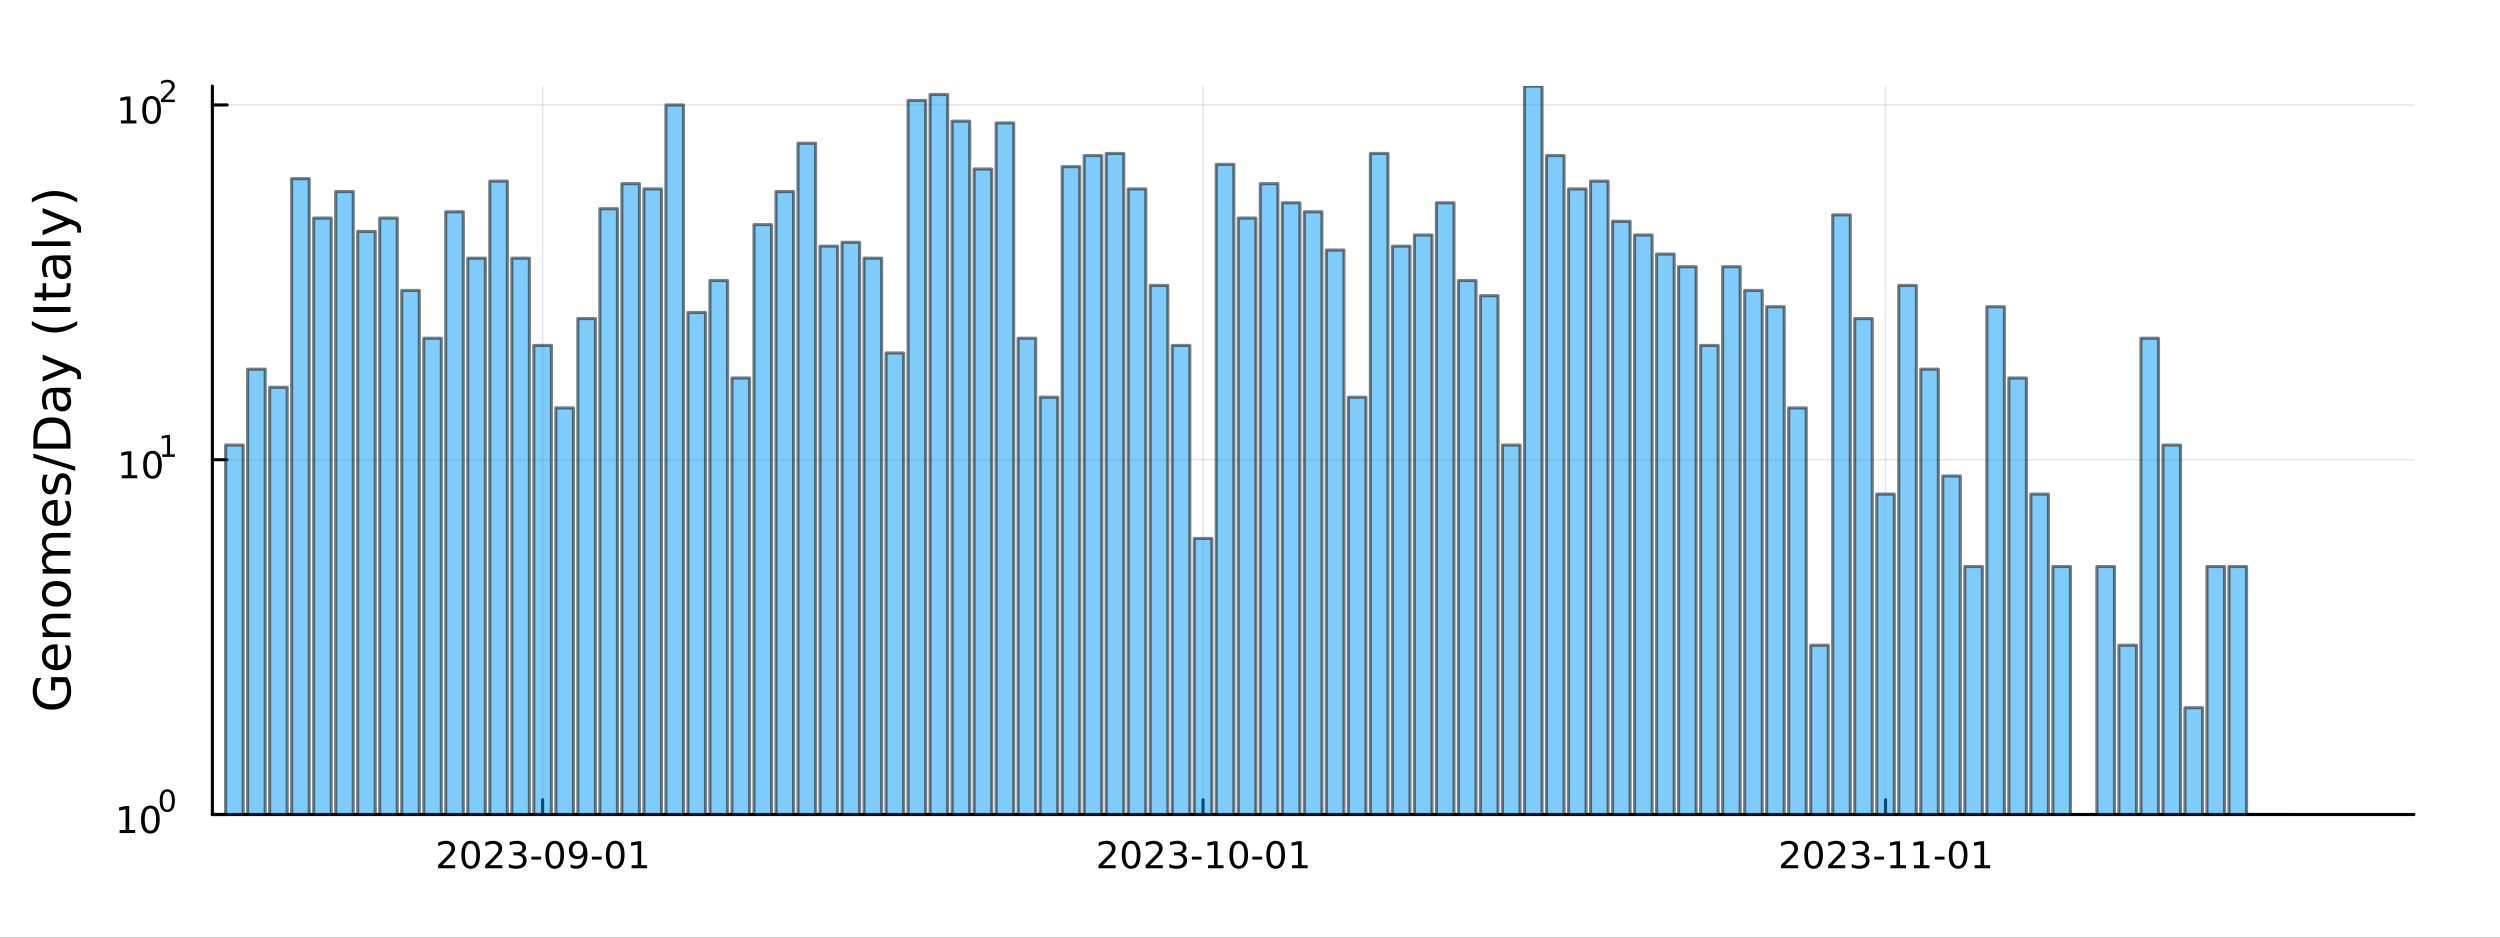 <?xml version="1.0" encoding="utf-8"?>
<svg xmlns="http://www.w3.org/2000/svg" xmlns:xlink="http://www.w3.org/1999/xlink" width="800" height="300" viewBox="0 0 3200 1200">
<rect x="0" y="0" width="3200" height="1200" fill="#333333" stroke="none"/>
<defs>
  <clipPath id="clip030">
    <rect x="0" y="0" width="3200" height="1200"/>
  </clipPath>
</defs>
<path clip-path="url(#clip030)" d="M0 1200 L3200 1200 L3200 0 L0 0  Z" fill="#ffffff" fill-rule="evenodd" fill-opacity="1"/>
<defs>
  <clipPath id="clip031">
    <rect x="640" y="0" width="2241" height="1200"/>
  </clipPath>
</defs>
<path clip-path="url(#clip030)" d="M271.839 1042.58 L3089.76 1042.58 L3089.76 110.236 L271.839 110.236  Z" fill="#ffffff" fill-rule="evenodd" fill-opacity="1"/>
<defs>
  <clipPath id="clip032">
    <rect x="271" y="110" width="2819" height="933"/>
  </clipPath>
</defs>
<polyline clip-path="url(#clip032)" style="stroke:#000000; stroke-linecap:round; stroke-linejoin:round; stroke-width:2; stroke-opacity:0.1; fill:none" points="694.528,1042.58 694.528,110.236 "/>
<polyline clip-path="url(#clip032)" style="stroke:#000000; stroke-linecap:round; stroke-linejoin:round; stroke-width:2; stroke-opacity:0.1; fill:none" points="1539.91,1042.58 1539.91,110.236 "/>
<polyline clip-path="url(#clip032)" style="stroke:#000000; stroke-linecap:round; stroke-linejoin:round; stroke-width:2; stroke-opacity:0.1; fill:none" points="2413.46,1042.58 2413.46,110.236 "/>
<polyline clip-path="url(#clip030)" style="stroke:#000000; stroke-linecap:round; stroke-linejoin:round; stroke-width:4; stroke-opacity:1; fill:none" points="271.839,1042.58 3089.76,1042.58 "/>
<polyline clip-path="url(#clip030)" style="stroke:#000000; stroke-linecap:round; stroke-linejoin:round; stroke-width:4; stroke-opacity:1; fill:none" points="694.528,1042.58 694.528,1023.68 "/>
<polyline clip-path="url(#clip030)" style="stroke:#000000; stroke-linecap:round; stroke-linejoin:round; stroke-width:4; stroke-opacity:1; fill:none" points="1539.91,1042.58 1539.91,1023.68 "/>
<polyline clip-path="url(#clip030)" style="stroke:#000000; stroke-linecap:round; stroke-linejoin:round; stroke-width:4; stroke-opacity:1; fill:none" points="2413.46,1042.58 2413.46,1023.68 "/>
<path clip-path="url(#clip030)" d="M566.323 1107.44 L582.642 1107.44 L582.642 1111.38 L560.698 1111.38 L560.698 1107.44 Q563.36 1104.69 567.943 1100.06 Q572.549 1095.4 573.73 1094.06 Q575.975 1091.54 576.855 1089.8 Q577.758 1088.04 577.758 1086.35 Q577.758 1083.6 575.813 1081.86 Q573.892 1080.13 570.79 1080.13 Q568.591 1080.13 566.137 1080.89 Q563.707 1081.65 560.929 1083.2 L560.929 1078.48 Q563.753 1077.35 566.207 1076.77 Q568.661 1076.19 570.698 1076.19 Q576.068 1076.19 579.262 1078.88 Q582.457 1081.56 582.457 1086.05 Q582.457 1088.18 581.647 1090.1 Q580.86 1092 578.753 1094.59 Q578.174 1095.26 575.073 1098.48 Q571.971 1101.68 566.323 1107.44 Z" fill="#000000" fill-rule="nonzero" fill-opacity="1" /><path clip-path="url(#clip030)" d="M602.457 1079.89 Q598.846 1079.89 597.017 1083.46 Q595.211 1087 595.211 1094.13 Q595.211 1101.24 597.017 1104.8 Q598.846 1108.34 602.457 1108.34 Q606.091 1108.34 607.896 1104.8 Q609.725 1101.24 609.725 1094.13 Q609.725 1087 607.896 1083.46 Q606.091 1079.89 602.457 1079.89 M602.457 1076.19 Q608.267 1076.19 611.322 1080.8 Q614.401 1085.38 614.401 1094.13 Q614.401 1102.86 611.322 1107.46 Q608.267 1112.05 602.457 1112.05 Q596.646 1112.05 593.568 1107.46 Q590.512 1102.86 590.512 1094.13 Q590.512 1085.38 593.568 1080.8 Q596.646 1076.19 602.457 1076.19 Z" fill="#000000" fill-rule="nonzero" fill-opacity="1" /><path clip-path="url(#clip030)" d="M626.646 1107.44 L642.966 1107.44 L642.966 1111.38 L621.021 1111.38 L621.021 1107.44 Q623.683 1104.69 628.267 1100.06 Q632.873 1095.4 634.054 1094.06 Q636.299 1091.54 637.179 1089.8 Q638.081 1088.04 638.081 1086.35 Q638.081 1083.6 636.137 1081.86 Q634.216 1080.13 631.114 1080.13 Q628.915 1080.13 626.461 1080.89 Q624.031 1081.65 621.253 1083.2 L621.253 1078.48 Q624.077 1077.35 626.531 1076.77 Q628.984 1076.19 631.021 1076.19 Q636.392 1076.19 639.586 1078.88 Q642.78 1081.56 642.78 1086.05 Q642.78 1088.18 641.97 1090.1 Q641.183 1092 639.077 1094.59 Q638.498 1095.26 635.396 1098.48 Q632.294 1101.68 626.646 1107.44 Z" fill="#000000" fill-rule="nonzero" fill-opacity="1" /><path clip-path="url(#clip030)" d="M666.947 1092.74 Q670.303 1093.46 672.178 1095.73 Q674.077 1098 674.077 1101.33 Q674.077 1106.45 670.558 1109.25 Q667.04 1112.05 660.558 1112.05 Q658.382 1112.05 656.067 1111.61 Q653.776 1111.19 651.322 1110.33 L651.322 1105.82 Q653.267 1106.95 655.581 1107.53 Q657.896 1108.11 660.419 1108.11 Q664.817 1108.11 667.109 1106.38 Q669.424 1104.64 669.424 1101.33 Q669.424 1098.27 667.271 1096.56 Q665.141 1094.82 661.322 1094.82 L657.294 1094.82 L657.294 1090.98 L661.507 1090.98 Q664.956 1090.98 666.785 1089.62 Q668.614 1088.23 668.614 1085.64 Q668.614 1082.97 666.716 1081.56 Q664.841 1080.13 661.322 1080.13 Q659.401 1080.13 657.202 1080.54 Q655.003 1080.96 652.364 1081.84 L652.364 1077.67 Q655.026 1076.93 657.341 1076.56 Q659.679 1076.19 661.739 1076.19 Q667.063 1076.19 670.165 1078.62 Q673.266 1081.03 673.266 1085.15 Q673.266 1088.02 671.623 1090.01 Q669.979 1091.98 666.947 1092.74 Z" fill="#000000" fill-rule="nonzero" fill-opacity="1" /><path clip-path="url(#clip030)" d="M680.188 1096.49 L692.664 1096.49 L692.664 1100.29 L680.188 1100.29 L680.188 1096.49 Z" fill="#000000" fill-rule="nonzero" fill-opacity="1" /><path clip-path="url(#clip030)" d="M710.049 1079.89 Q706.438 1079.89 704.609 1083.46 Q702.803 1087 702.803 1094.13 Q702.803 1101.24 704.609 1104.8 Q706.438 1108.34 710.049 1108.34 Q713.683 1108.34 715.488 1104.8 Q717.317 1101.24 717.317 1094.13 Q717.317 1087 715.488 1083.46 Q713.683 1079.89 710.049 1079.89 M710.049 1076.19 Q715.859 1076.19 718.914 1080.8 Q721.993 1085.38 721.993 1094.13 Q721.993 1102.86 718.914 1107.46 Q715.859 1112.05 710.049 1112.05 Q704.238 1112.05 701.16 1107.46 Q698.104 1102.86 698.104 1094.13 Q698.104 1085.38 701.16 1080.8 Q704.238 1076.19 710.049 1076.19 Z" fill="#000000" fill-rule="nonzero" fill-opacity="1" /><path clip-path="url(#clip030)" d="M730.349 1110.66 L730.349 1106.4 Q732.109 1107.23 733.914 1107.67 Q735.72 1108.11 737.456 1108.11 Q742.086 1108.11 744.516 1105.01 Q746.97 1101.89 747.317 1095.54 Q745.974 1097.53 743.914 1098.6 Q741.854 1099.66 739.354 1099.66 Q734.169 1099.66 731.137 1096.54 Q728.127 1093.39 728.127 1087.95 Q728.127 1082.63 731.275 1079.41 Q734.424 1076.19 739.655 1076.19 Q745.65 1076.19 748.798 1080.8 Q751.97 1085.38 751.97 1094.13 Q751.97 1102.3 748.081 1107.19 Q744.215 1112.05 737.664 1112.05 Q735.905 1112.05 734.099 1111.7 Q732.294 1111.35 730.349 1110.66 M739.655 1096.01 Q742.803 1096.01 744.632 1093.85 Q746.484 1091.7 746.484 1087.95 Q746.484 1084.22 744.632 1082.07 Q742.803 1079.89 739.655 1079.89 Q736.507 1079.89 734.655 1082.07 Q732.826 1084.22 732.826 1087.95 Q732.826 1091.7 734.655 1093.85 Q736.507 1096.01 739.655 1096.01 Z" fill="#000000" fill-rule="nonzero" fill-opacity="1" /><path clip-path="url(#clip030)" d="M757.618 1096.49 L770.095 1096.49 L770.095 1100.29 L757.618 1100.29 L757.618 1096.49 Z" fill="#000000" fill-rule="nonzero" fill-opacity="1" /><path clip-path="url(#clip030)" d="M787.479 1079.89 Q783.868 1079.89 782.039 1083.46 Q780.233 1087 780.233 1094.13 Q780.233 1101.24 782.039 1104.8 Q783.868 1108.34 787.479 1108.34 Q791.113 1108.34 792.919 1104.8 Q794.747 1101.24 794.747 1094.13 Q794.747 1087 792.919 1083.46 Q791.113 1079.89 787.479 1079.89 M787.479 1076.19 Q793.289 1076.19 796.344 1080.8 Q799.423 1085.38 799.423 1094.13 Q799.423 1102.86 796.344 1107.46 Q793.289 1112.05 787.479 1112.05 Q781.669 1112.05 778.59 1107.46 Q775.534 1102.86 775.534 1094.13 Q775.534 1085.38 778.59 1080.8 Q781.669 1076.19 787.479 1076.19 Z" fill="#000000" fill-rule="nonzero" fill-opacity="1" /><path clip-path="url(#clip030)" d="M808.451 1107.44 L816.09 1107.44 L816.09 1081.07 L807.78 1082.74 L807.78 1078.48 L816.043 1076.82 L820.719 1076.82 L820.719 1107.44 L828.358 1107.44 L828.358 1111.38 L808.451 1111.38 L808.451 1107.44 Z" fill="#000000" fill-rule="nonzero" fill-opacity="1" /><path clip-path="url(#clip030)" d="M1411.7 1107.44 L1428.02 1107.44 L1428.02 1111.38 L1406.07 1111.38 L1406.07 1107.44 Q1408.74 1104.69 1413.32 1100.06 Q1417.93 1095.4 1419.11 1094.06 Q1421.35 1091.54 1422.23 1089.8 Q1423.14 1088.04 1423.14 1086.35 Q1423.14 1083.6 1421.19 1081.86 Q1419.27 1080.13 1416.17 1080.13 Q1413.97 1080.13 1411.51 1080.89 Q1409.08 1081.65 1406.31 1083.2 L1406.31 1078.48 Q1409.13 1077.35 1411.58 1076.77 Q1414.04 1076.19 1416.07 1076.19 Q1421.45 1076.19 1424.64 1078.88 Q1427.83 1081.56 1427.83 1086.05 Q1427.83 1088.18 1427.02 1090.1 Q1426.24 1092 1424.13 1094.59 Q1423.55 1095.26 1420.45 1098.48 Q1417.35 1101.68 1411.7 1107.44 Z" fill="#000000" fill-rule="nonzero" fill-opacity="1" /><path clip-path="url(#clip030)" d="M1447.83 1079.89 Q1444.22 1079.89 1442.39 1083.46 Q1440.59 1087 1440.59 1094.13 Q1440.59 1101.24 1442.39 1104.8 Q1444.22 1108.34 1447.83 1108.34 Q1451.47 1108.34 1453.27 1104.8 Q1455.1 1101.24 1455.1 1094.13 Q1455.1 1087 1453.27 1083.46 Q1451.47 1079.89 1447.83 1079.89 M1447.83 1076.19 Q1453.64 1076.19 1456.7 1080.8 Q1459.78 1085.38 1459.78 1094.13 Q1459.78 1102.86 1456.7 1107.46 Q1453.64 1112.05 1447.83 1112.05 Q1442.02 1112.05 1438.95 1107.46 Q1435.89 1102.86 1435.89 1094.13 Q1435.89 1085.38 1438.95 1080.8 Q1442.02 1076.19 1447.83 1076.19 Z" fill="#000000" fill-rule="nonzero" fill-opacity="1" /><path clip-path="url(#clip030)" d="M1472.02 1107.44 L1488.34 1107.44 L1488.34 1111.38 L1466.4 1111.38 L1466.4 1107.44 Q1469.06 1104.69 1473.64 1100.06 Q1478.25 1095.4 1479.43 1094.06 Q1481.68 1091.54 1482.56 1089.8 Q1483.46 1088.04 1483.46 1086.35 Q1483.46 1083.6 1481.51 1081.86 Q1479.59 1080.13 1476.49 1080.13 Q1474.29 1080.13 1471.84 1080.89 Q1469.41 1081.65 1466.63 1083.2 L1466.63 1078.48 Q1469.45 1077.35 1471.91 1076.77 Q1474.36 1076.19 1476.4 1076.19 Q1481.77 1076.19 1484.96 1078.88 Q1488.16 1081.56 1488.16 1086.05 Q1488.16 1088.18 1487.35 1090.1 Q1486.56 1092 1484.45 1094.59 Q1483.88 1095.26 1480.77 1098.48 Q1477.67 1101.68 1472.02 1107.44 Z" fill="#000000" fill-rule="nonzero" fill-opacity="1" /><path clip-path="url(#clip030)" d="M1512.32 1092.74 Q1515.68 1093.46 1517.56 1095.73 Q1519.45 1098 1519.45 1101.33 Q1519.45 1106.45 1515.94 1109.25 Q1512.42 1112.05 1505.94 1112.05 Q1503.76 1112.05 1501.44 1111.61 Q1499.15 1111.19 1496.7 1110.33 L1496.7 1105.82 Q1498.64 1106.95 1500.96 1107.53 Q1503.27 1108.11 1505.8 1108.11 Q1510.19 1108.11 1512.49 1106.38 Q1514.8 1104.64 1514.8 1101.33 Q1514.8 1098.27 1512.65 1096.56 Q1510.52 1094.82 1506.7 1094.82 L1502.67 1094.82 L1502.67 1090.98 L1506.88 1090.98 Q1510.33 1090.98 1512.16 1089.62 Q1513.99 1088.23 1513.99 1085.64 Q1513.99 1082.97 1512.09 1081.56 Q1510.22 1080.13 1506.7 1080.13 Q1504.78 1080.13 1502.58 1080.54 Q1500.38 1080.96 1497.74 1081.84 L1497.74 1077.67 Q1500.4 1076.93 1502.72 1076.56 Q1505.06 1076.19 1507.12 1076.19 Q1512.44 1076.19 1515.54 1078.62 Q1518.64 1081.03 1518.64 1085.15 Q1518.64 1088.02 1517 1090.01 Q1515.36 1091.98 1512.32 1092.74 Z" fill="#000000" fill-rule="nonzero" fill-opacity="1" /><path clip-path="url(#clip030)" d="M1525.57 1096.49 L1538.04 1096.49 L1538.04 1100.29 L1525.57 1100.29 L1525.57 1096.49 Z" fill="#000000" fill-rule="nonzero" fill-opacity="1" /><path clip-path="url(#clip030)" d="M1546.24 1107.44 L1553.88 1107.44 L1553.88 1081.07 L1545.56 1082.74 L1545.56 1078.48 L1553.83 1076.82 L1558.5 1076.82 L1558.5 1107.44 L1566.14 1107.44 L1566.14 1111.38 L1546.24 1111.38 L1546.24 1107.44 Z" fill="#000000" fill-rule="nonzero" fill-opacity="1" /><path clip-path="url(#clip030)" d="M1585.59 1079.89 Q1581.98 1079.89 1580.15 1083.46 Q1578.34 1087 1578.34 1094.13 Q1578.34 1101.24 1580.15 1104.8 Q1581.98 1108.34 1585.59 1108.34 Q1589.22 1108.34 1591.03 1104.8 Q1592.86 1101.24 1592.86 1094.13 Q1592.86 1087 1591.03 1083.46 Q1589.22 1079.89 1585.59 1079.89 M1585.59 1076.19 Q1591.4 1076.19 1594.45 1080.8 Q1597.53 1085.38 1597.53 1094.13 Q1597.53 1102.86 1594.45 1107.46 Q1591.4 1112.05 1585.59 1112.05 Q1579.78 1112.05 1576.7 1107.46 Q1573.64 1102.86 1573.64 1094.13 Q1573.64 1085.38 1576.7 1080.8 Q1579.78 1076.19 1585.59 1076.19 Z" fill="#000000" fill-rule="nonzero" fill-opacity="1" /><path clip-path="url(#clip030)" d="M1603 1096.49 L1615.47 1096.49 L1615.47 1100.29 L1603 1100.29 L1603 1096.49 Z" fill="#000000" fill-rule="nonzero" fill-opacity="1" /><path clip-path="url(#clip030)" d="M1632.86 1079.89 Q1629.25 1079.89 1627.42 1083.46 Q1625.61 1087 1625.61 1094.13 Q1625.61 1101.24 1627.42 1104.8 Q1629.25 1108.34 1632.86 1108.34 Q1636.49 1108.34 1638.3 1104.8 Q1640.12 1101.24 1640.12 1094.13 Q1640.12 1087 1638.3 1083.46 Q1636.49 1079.89 1632.86 1079.89 M1632.86 1076.19 Q1638.67 1076.19 1641.72 1080.8 Q1644.8 1085.38 1644.8 1094.13 Q1644.8 1102.86 1641.72 1107.46 Q1638.67 1112.05 1632.86 1112.05 Q1627.05 1112.05 1623.97 1107.46 Q1620.91 1102.86 1620.91 1094.13 Q1620.91 1085.38 1623.97 1080.8 Q1627.05 1076.19 1632.86 1076.19 Z" fill="#000000" fill-rule="nonzero" fill-opacity="1" /><path clip-path="url(#clip030)" d="M1653.83 1107.44 L1661.47 1107.44 L1661.47 1081.07 L1653.16 1082.74 L1653.16 1078.48 L1661.42 1076.82 L1666.1 1076.82 L1666.1 1107.44 L1673.74 1107.44 L1673.74 1111.38 L1653.83 1111.38 L1653.83 1107.44 Z" fill="#000000" fill-rule="nonzero" fill-opacity="1" /><path clip-path="url(#clip030)" d="M2285.26 1107.44 L2301.58 1107.44 L2301.58 1111.38 L2279.63 1111.38 L2279.63 1107.44 Q2282.29 1104.69 2286.88 1100.06 Q2291.48 1095.4 2292.66 1094.06 Q2294.91 1091.54 2295.79 1089.8 Q2296.69 1088.04 2296.69 1086.35 Q2296.69 1083.6 2294.75 1081.86 Q2292.83 1080.13 2289.72 1080.13 Q2287.53 1080.13 2285.07 1080.89 Q2282.64 1081.65 2279.86 1083.2 L2279.86 1078.48 Q2282.69 1077.35 2285.14 1076.77 Q2287.59 1076.19 2289.63 1076.19 Q2295 1076.19 2298.2 1078.88 Q2301.39 1081.56 2301.39 1086.05 Q2301.39 1088.18 2300.58 1090.1 Q2299.79 1092 2297.69 1094.59 Q2297.11 1095.26 2294.01 1098.48 Q2290.9 1101.68 2285.26 1107.44 Z" fill="#000000" fill-rule="nonzero" fill-opacity="1" /><path clip-path="url(#clip030)" d="M2321.39 1079.89 Q2317.78 1079.89 2315.95 1083.46 Q2314.15 1087 2314.15 1094.13 Q2314.15 1101.24 2315.95 1104.8 Q2317.78 1108.34 2321.39 1108.34 Q2325.02 1108.34 2326.83 1104.8 Q2328.66 1101.24 2328.66 1094.13 Q2328.66 1087 2326.83 1083.46 Q2325.02 1079.89 2321.39 1079.89 M2321.39 1076.19 Q2327.2 1076.19 2330.26 1080.8 Q2333.33 1085.38 2333.33 1094.13 Q2333.33 1102.86 2330.26 1107.46 Q2327.2 1112.05 2321.39 1112.05 Q2315.58 1112.05 2312.5 1107.46 Q2309.45 1102.86 2309.45 1094.13 Q2309.45 1085.38 2312.5 1080.8 Q2315.58 1076.19 2321.39 1076.19 Z" fill="#000000" fill-rule="nonzero" fill-opacity="1" /><path clip-path="url(#clip030)" d="M2345.58 1107.44 L2361.9 1107.44 L2361.9 1111.38 L2339.96 1111.38 L2339.96 1107.44 Q2342.62 1104.69 2347.2 1100.06 Q2351.81 1095.4 2352.99 1094.06 Q2355.23 1091.54 2356.11 1089.8 Q2357.02 1088.04 2357.02 1086.35 Q2357.02 1083.6 2355.07 1081.86 Q2353.15 1080.13 2350.05 1080.13 Q2347.85 1080.13 2345.4 1080.89 Q2342.96 1081.65 2340.19 1083.2 L2340.19 1078.48 Q2343.01 1077.35 2345.46 1076.77 Q2347.92 1076.19 2349.96 1076.19 Q2355.33 1076.19 2358.52 1078.88 Q2361.71 1081.56 2361.71 1086.05 Q2361.71 1088.18 2360.9 1090.1 Q2360.12 1092 2358.01 1094.59 Q2357.43 1095.26 2354.33 1098.48 Q2351.23 1101.68 2345.58 1107.44 Z" fill="#000000" fill-rule="nonzero" fill-opacity="1" /><path clip-path="url(#clip030)" d="M2385.88 1092.74 Q2389.24 1093.46 2391.11 1095.73 Q2393.01 1098 2393.01 1101.33 Q2393.01 1106.45 2389.49 1109.25 Q2385.97 1112.05 2379.49 1112.05 Q2377.32 1112.05 2375 1111.61 Q2372.71 1111.19 2370.26 1110.33 L2370.26 1105.82 Q2372.2 1106.95 2374.52 1107.53 Q2376.83 1108.11 2379.35 1108.11 Q2383.75 1108.11 2386.04 1106.38 Q2388.36 1104.64 2388.36 1101.33 Q2388.36 1098.27 2386.21 1096.56 Q2384.08 1094.82 2380.26 1094.82 L2376.23 1094.82 L2376.23 1090.98 L2380.44 1090.98 Q2383.89 1090.98 2385.72 1089.62 Q2387.55 1088.23 2387.55 1085.64 Q2387.55 1082.97 2385.65 1081.56 Q2383.77 1080.13 2380.26 1080.13 Q2378.33 1080.13 2376.14 1080.54 Q2373.94 1080.96 2371.3 1081.84 L2371.3 1077.67 Q2373.96 1076.93 2376.27 1076.56 Q2378.61 1076.19 2380.67 1076.19 Q2386 1076.19 2389.1 1078.62 Q2392.2 1081.03 2392.2 1085.15 Q2392.2 1088.02 2390.56 1090.01 Q2388.91 1091.98 2385.88 1092.74 Z" fill="#000000" fill-rule="nonzero" fill-opacity="1" /><path clip-path="url(#clip030)" d="M2399.12 1096.49 L2411.6 1096.49 L2411.6 1100.29 L2399.12 1100.29 L2399.12 1096.49 Z" fill="#000000" fill-rule="nonzero" fill-opacity="1" /><path clip-path="url(#clip030)" d="M2419.79 1107.44 L2427.43 1107.44 L2427.43 1081.07 L2419.12 1082.74 L2419.12 1078.48 L2427.39 1076.82 L2432.06 1076.82 L2432.06 1107.44 L2439.7 1107.44 L2439.7 1111.38 L2419.79 1111.38 L2419.79 1107.44 Z" fill="#000000" fill-rule="nonzero" fill-opacity="1" /><path clip-path="url(#clip030)" d="M2449.95 1107.44 L2457.59 1107.44 L2457.59 1081.07 L2449.28 1082.74 L2449.28 1078.48 L2457.55 1076.82 L2462.22 1076.82 L2462.22 1107.44 L2469.86 1107.44 L2469.86 1111.38 L2449.95 1111.38 L2449.95 1107.44 Z" fill="#000000" fill-rule="nonzero" fill-opacity="1" /><path clip-path="url(#clip030)" d="M2476.55 1096.49 L2489.03 1096.49 L2489.03 1100.29 L2476.55 1100.29 L2476.55 1096.49 Z" fill="#000000" fill-rule="nonzero" fill-opacity="1" /><path clip-path="url(#clip030)" d="M2506.41 1079.89 Q2502.8 1079.89 2500.97 1083.46 Q2499.17 1087 2499.17 1094.13 Q2499.17 1101.24 2500.97 1104.8 Q2502.8 1108.34 2506.41 1108.34 Q2510.05 1108.34 2511.85 1104.8 Q2513.68 1101.24 2513.68 1094.13 Q2513.68 1087 2511.85 1083.46 Q2510.05 1079.89 2506.41 1079.89 M2506.41 1076.19 Q2512.22 1076.19 2515.28 1080.8 Q2518.36 1085.38 2518.36 1094.13 Q2518.36 1102.86 2515.28 1107.46 Q2512.22 1112.05 2506.41 1112.05 Q2500.6 1112.05 2497.52 1107.46 Q2494.47 1102.86 2494.47 1094.13 Q2494.47 1085.38 2497.52 1080.8 Q2500.6 1076.19 2506.41 1076.19 Z" fill="#000000" fill-rule="nonzero" fill-opacity="1" /><path clip-path="url(#clip030)" d="M2527.38 1107.44 L2535.02 1107.44 L2535.02 1081.07 L2526.71 1082.74 L2526.71 1078.48 L2534.98 1076.82 L2539.65 1076.82 L2539.65 1107.44 L2547.29 1107.44 L2547.29 1111.38 L2527.38 1111.38 L2527.38 1107.44 Z" fill="#000000" fill-rule="nonzero" fill-opacity="1" /><polyline clip-path="url(#clip032)" style="stroke:#000000; stroke-linecap:round; stroke-linejoin:round; stroke-width:2; stroke-opacity:0.1; fill:none" points="271.839,1042.58 3089.76,1042.58 "/>
<polyline clip-path="url(#clip032)" style="stroke:#000000; stroke-linecap:round; stroke-linejoin:round; stroke-width:2; stroke-opacity:0.1; fill:none" points="271.839,588.458 3089.76,588.458 "/>
<polyline clip-path="url(#clip032)" style="stroke:#000000; stroke-linecap:round; stroke-linejoin:round; stroke-width:2; stroke-opacity:0.1; fill:none" points="271.839,134.34 3089.76,134.34 "/>
<polyline clip-path="url(#clip030)" style="stroke:#000000; stroke-linecap:round; stroke-linejoin:round; stroke-width:4; stroke-opacity:1; fill:none" points="271.839,1042.58 271.839,110.236 "/>
<polyline clip-path="url(#clip030)" style="stroke:#000000; stroke-linecap:round; stroke-linejoin:round; stroke-width:4; stroke-opacity:1; fill:none" points="271.839,1042.58 290.737,1042.58 "/>
<polyline clip-path="url(#clip030)" style="stroke:#000000; stroke-linecap:round; stroke-linejoin:round; stroke-width:4; stroke-opacity:1; fill:none" points="271.839,588.458 290.737,588.458 "/>
<polyline clip-path="url(#clip030)" style="stroke:#000000; stroke-linecap:round; stroke-linejoin:round; stroke-width:4; stroke-opacity:1; fill:none" points="271.839,134.34 290.737,134.34 "/>
<path clip-path="url(#clip030)" d="M153.134 1062.37 L160.772 1062.37 L160.772 1036 L152.462 1037.67 L152.462 1033.41 L160.726 1031.74 L165.402 1031.74 L165.402 1062.37 L173.041 1062.37 L173.041 1066.3 L153.134 1066.3 L153.134 1062.37 Z" fill="#000000" fill-rule="nonzero" fill-opacity="1" /><path clip-path="url(#clip030)" d="M192.485 1034.82 Q188.874 1034.82 187.045 1038.39 Q185.24 1041.93 185.24 1049.06 Q185.24 1056.16 187.045 1059.73 Q188.874 1063.27 192.485 1063.27 Q196.119 1063.27 197.925 1059.73 Q199.754 1056.16 199.754 1049.06 Q199.754 1041.93 197.925 1038.39 Q196.119 1034.82 192.485 1034.82 M192.485 1031.12 Q198.295 1031.12 201.351 1035.72 Q204.43 1040.31 204.43 1049.06 Q204.43 1057.78 201.351 1062.39 Q198.295 1066.97 192.485 1066.97 Q186.675 1066.97 183.596 1062.39 Q180.541 1057.78 180.541 1049.06 Q180.541 1040.31 183.596 1035.72 Q186.675 1031.12 192.485 1031.12 Z" fill="#000000" fill-rule="nonzero" fill-opacity="1" /><path clip-path="url(#clip030)" d="M214.134 1013.31 Q211.2 1013.31 209.715 1016.21 Q208.248 1019.09 208.248 1024.88 Q208.248 1030.66 209.715 1033.55 Q211.2 1036.43 214.134 1036.43 Q217.087 1036.43 218.554 1033.55 Q220.04 1030.66 220.04 1024.88 Q220.04 1019.09 218.554 1016.21 Q217.087 1013.31 214.134 1013.31 M214.134 1010.31 Q218.855 1010.31 221.338 1014.05 Q223.839 1017.77 223.839 1024.88 Q223.839 1031.97 221.338 1035.71 Q218.855 1039.44 214.134 1039.44 Q209.414 1039.44 206.912 1035.71 Q204.43 1031.97 204.43 1024.88 Q204.43 1017.77 206.912 1014.05 Q209.414 1010.31 214.134 1010.31 Z" fill="#000000" fill-rule="nonzero" fill-opacity="1" /><path clip-path="url(#clip030)" d="M155.823 608.25 L163.462 608.25 L163.462 581.885 L155.152 583.551 L155.152 579.292 L163.416 577.626 L168.092 577.626 L168.092 608.25 L175.73 608.25 L175.73 612.186 L155.823 612.186 L155.823 608.25 Z" fill="#000000" fill-rule="nonzero" fill-opacity="1" /><path clip-path="url(#clip030)" d="M195.175 580.704 Q191.564 580.704 189.735 584.269 Q187.929 587.811 187.929 594.94 Q187.929 602.047 189.735 605.611 Q191.564 609.153 195.175 609.153 Q198.809 609.153 200.615 605.611 Q202.443 602.047 202.443 594.94 Q202.443 587.811 200.615 584.269 Q198.809 580.704 195.175 580.704 M195.175 577.001 Q200.985 577.001 204.04 581.607 Q207.119 586.19 207.119 594.94 Q207.119 603.667 204.04 608.274 Q200.985 612.857 195.175 612.857 Q189.365 612.857 186.286 608.274 Q183.23 603.667 183.23 594.94 Q183.23 586.19 186.286 581.607 Q189.365 577.001 195.175 577.001 Z" fill="#000000" fill-rule="nonzero" fill-opacity="1" /><path clip-path="url(#clip030)" d="M207.665 581.578 L213.871 581.578 L213.871 560.156 L207.119 561.51 L207.119 558.049 L213.833 556.695 L217.633 556.695 L217.633 581.578 L223.839 581.578 L223.839 584.775 L207.665 584.775 L207.665 581.578 Z" fill="#000000" fill-rule="nonzero" fill-opacity="1" /><path clip-path="url(#clip030)" d="M154.713 154.133 L162.352 154.133 L162.352 127.767 L154.042 129.434 L154.042 125.174 L162.306 123.508 L166.982 123.508 L166.982 154.133 L174.621 154.133 L174.621 158.068 L154.713 158.068 L154.713 154.133 Z" fill="#000000" fill-rule="nonzero" fill-opacity="1" /><path clip-path="url(#clip030)" d="M194.065 126.586 Q190.454 126.586 188.625 130.151 Q186.82 133.693 186.82 140.822 Q186.82 147.929 188.625 151.494 Q190.454 155.035 194.065 155.035 Q197.699 155.035 199.505 151.494 Q201.334 147.929 201.334 140.822 Q201.334 133.693 199.505 130.151 Q197.699 126.586 194.065 126.586 M194.065 122.883 Q199.875 122.883 202.931 127.489 Q206.009 132.072 206.009 140.822 Q206.009 149.549 202.931 154.156 Q199.875 158.739 194.065 158.739 Q188.255 158.739 185.176 154.156 Q182.121 149.549 182.121 140.822 Q182.121 132.072 185.176 127.489 Q188.255 122.883 194.065 122.883 Z" fill="#000000" fill-rule="nonzero" fill-opacity="1" /><path clip-path="url(#clip030)" d="M210.58 127.46 L223.839 127.46 L223.839 130.657 L206.009 130.657 L206.009 127.46 Q208.172 125.222 211.896 121.46 Q215.639 117.68 216.598 116.589 Q218.423 114.539 219.137 113.128 Q219.871 111.699 219.871 110.326 Q219.871 108.088 218.291 106.677 Q216.73 105.267 214.21 105.267 Q212.423 105.267 210.429 105.887 Q208.454 106.508 206.198 107.768 L206.198 103.931 Q208.492 103.01 210.486 102.54 Q212.479 102.069 214.134 102.069 Q218.498 102.069 221.093 104.251 Q223.689 106.433 223.689 110.082 Q223.689 111.812 223.03 113.373 Q222.391 114.915 220.68 117.022 Q220.209 117.567 217.689 120.181 Q215.169 122.777 210.58 127.46 Z" fill="#000000" fill-rule="nonzero" fill-opacity="1" /><path clip-path="url(#clip030)" d="M83.427 873.159 L70.664 873.159 L70.664 883.663 L65.38 883.663 L65.38 866.794 L85.782 866.794 Q88.424 870.518 89.793 875.005 Q91.129 879.493 91.129 884.586 Q91.129 895.726 84.636 902.028 Q78.111 908.298 66.494 908.298 Q54.845 908.298 48.352 902.028 Q41.827 895.726 41.827 884.586 Q41.827 879.939 42.973 875.769 Q44.119 871.568 46.347 868.035 L53.19 868.035 Q50.166 871.6 48.638 875.61 Q47.11 879.621 47.11 884.045 Q47.11 892.766 51.98 897.158 Q56.85 901.519 66.494 901.519 Q76.106 901.519 80.976 897.158 Q85.846 892.766 85.846 884.045 Q85.846 880.639 85.273 877.965 Q84.668 875.292 83.427 873.159 Z" fill="#000000" fill-rule="nonzero" fill-opacity="1" /><path clip-path="url(#clip030)" d="M70.918 824.812 L73.783 824.812 L73.783 851.739 Q79.83 851.357 83.013 848.11 Q86.164 844.832 86.164 839.007 Q86.164 835.633 85.337 832.482 Q84.509 829.3 82.854 826.18 L88.392 826.18 Q89.729 829.331 90.429 832.642 Q91.129 835.952 91.129 839.357 Q91.129 847.887 86.164 852.885 Q81.199 857.85 72.732 857.85 Q63.98 857.85 58.855 853.139 Q53.699 848.397 53.699 840.376 Q53.699 833.183 58.346 829.013 Q62.961 824.812 70.918 824.812 M69.2 830.668 Q64.393 830.732 61.529 833.374 Q58.664 835.984 58.664 840.312 Q58.664 845.214 61.433 848.174 Q64.202 851.102 69.231 851.548 L69.2 830.668 Z" fill="#000000" fill-rule="nonzero" fill-opacity="1" /><path clip-path="url(#clip030)" d="M68.69 785.567 L90.206 785.567 L90.206 791.424 L68.881 791.424 Q63.82 791.424 61.306 793.397 Q58.791 795.37 58.791 799.317 Q58.791 804.06 61.815 806.797 Q64.839 809.534 70.059 809.534 L90.206 809.534 L90.206 815.422 L54.558 815.422 L54.558 809.534 L60.096 809.534 Q56.882 807.433 55.29 804.601 Q53.699 801.736 53.699 798.012 Q53.699 791.869 57.518 788.718 Q61.306 785.567 68.69 785.567 Z" fill="#000000" fill-rule="nonzero" fill-opacity="1" /><path clip-path="url(#clip030)" d="M58.664 760.073 Q58.664 764.783 62.356 767.52 Q66.017 770.258 72.414 770.258 Q78.812 770.258 82.504 767.552 Q86.164 764.815 86.164 760.073 Q86.164 755.394 82.472 752.656 Q78.78 749.919 72.414 749.919 Q66.08 749.919 62.388 752.656 Q58.664 755.394 58.664 760.073 M53.699 760.073 Q53.699 752.434 58.664 748.073 Q63.63 743.713 72.414 743.713 Q81.167 743.713 86.164 748.073 Q91.129 752.434 91.129 760.073 Q91.129 767.743 86.164 772.104 Q81.167 776.432 72.414 776.432 Q63.63 776.432 58.664 772.104 Q53.699 767.743 53.699 760.073 Z" fill="#000000" fill-rule="nonzero" fill-opacity="1" /><path clip-path="url(#clip030)" d="M61.401 706.25 Q57.455 704.054 55.577 700.999 Q53.699 697.943 53.699 693.806 Q53.699 688.236 57.614 685.212 Q61.497 682.188 68.69 682.188 L90.206 682.188 L90.206 688.076 L68.881 688.076 Q63.757 688.076 61.274 689.891 Q58.791 691.705 58.791 695.429 Q58.791 699.98 61.815 702.622 Q64.839 705.264 70.059 705.264 L90.206 705.264 L90.206 711.152 L68.881 711.152 Q63.725 711.152 61.274 712.966 Q58.791 714.781 58.791 718.568 Q58.791 723.056 61.847 725.698 Q64.871 728.339 70.059 728.339 L90.206 728.339 L90.206 734.228 L54.558 734.228 L54.558 728.339 L60.096 728.339 Q56.818 726.334 55.259 723.533 Q53.699 720.732 53.699 716.881 Q53.699 712.998 55.672 710.293 Q57.646 707.555 61.401 706.25 Z" fill="#000000" fill-rule="nonzero" fill-opacity="1" /><path clip-path="url(#clip030)" d="M70.918 640.015 L73.783 640.015 L73.783 666.942 Q79.83 666.56 83.013 663.314 Q86.164 660.035 86.164 654.211 Q86.164 650.837 85.337 647.686 Q84.509 644.503 82.854 641.384 L88.392 641.384 Q89.729 644.535 90.429 647.845 Q91.129 651.155 91.129 654.561 Q91.129 663.091 86.164 668.088 Q81.199 673.053 72.732 673.053 Q63.98 673.053 58.855 668.343 Q53.699 663.6 53.699 655.579 Q53.699 648.386 58.346 644.217 Q62.961 640.015 70.918 640.015 M69.2 645.872 Q64.393 645.935 61.529 648.577 Q58.664 651.187 58.664 655.516 Q58.664 660.417 61.433 663.377 Q64.202 666.306 69.231 666.751 L69.2 645.872 Z" fill="#000000" fill-rule="nonzero" fill-opacity="1" /><path clip-path="url(#clip030)" d="M55.609 607.678 L61.147 607.678 Q59.874 610.16 59.237 612.834 Q58.601 615.507 58.601 618.372 Q58.601 622.732 59.937 624.929 Q61.274 627.093 63.948 627.093 Q65.985 627.093 67.162 625.533 Q68.308 623.974 69.359 619.263 L69.804 617.258 Q71.141 611.02 73.592 608.41 Q76.011 605.768 80.371 605.768 Q85.337 605.768 88.233 609.715 Q91.129 613.629 91.129 620.504 Q91.129 623.369 90.556 626.488 Q90.015 629.576 88.901 633.013 L82.854 633.013 Q84.541 629.767 85.4 626.615 Q86.228 623.464 86.228 620.377 Q86.228 616.239 84.827 614.011 Q83.395 611.783 80.817 611.783 Q78.43 611.783 77.157 613.407 Q75.883 614.998 74.706 620.441 L74.228 622.478 Q73.082 627.92 70.727 630.339 Q68.34 632.758 64.202 632.758 Q59.173 632.758 56.436 629.194 Q53.699 625.629 53.699 619.072 Q53.699 615.826 54.176 612.961 Q54.654 610.096 55.609 607.678 Z" fill="#000000" fill-rule="nonzero" fill-opacity="1" /><path clip-path="url(#clip030)" d="M42.686 586.034 L42.686 580.623 L96.254 597.174 L96.254 602.585 L42.686 586.034 Z" fill="#000000" fill-rule="nonzero" fill-opacity="1" /><path clip-path="url(#clip030)" d="M47.97 567.796 L84.923 567.796 L84.923 560.03 Q84.923 550.195 80.467 545.644 Q76.011 541.06 66.398 541.06 Q56.85 541.06 52.426 545.644 Q47.97 550.195 47.97 560.03 L47.97 567.796 M42.686 574.226 L42.686 561.017 Q42.686 547.203 48.447 540.742 Q54.176 534.281 66.398 534.281 Q78.684 534.281 84.445 540.774 Q90.206 547.267 90.206 561.017 L90.206 574.226 L42.686 574.226 Z" fill="#000000" fill-rule="nonzero" fill-opacity="1" /><path clip-path="url(#clip030)" d="M72.287 508.086 Q72.287 515.184 73.91 517.921 Q75.533 520.658 79.448 520.658 Q82.567 520.658 84.413 518.621 Q86.228 516.552 86.228 513.019 Q86.228 508.15 82.79 505.221 Q79.321 502.261 73.592 502.261 L72.287 502.261 L72.287 508.086 M69.868 496.405 L90.206 496.405 L90.206 502.261 L84.795 502.261 Q88.042 504.267 89.602 507.258 Q91.129 510.25 91.129 514.579 Q91.129 520.054 88.074 523.3 Q84.986 526.515 79.83 526.515 Q73.815 526.515 70.759 522.504 Q67.704 518.462 67.704 510.473 L67.704 502.261 L67.131 502.261 Q63.088 502.261 60.892 504.935 Q58.664 507.577 58.664 512.383 Q58.664 515.438 59.396 518.335 Q60.128 521.231 61.592 523.905 L56.182 523.905 Q54.94 520.69 54.336 517.666 Q53.699 514.643 53.699 511.778 Q53.699 504.044 57.709 500.224 Q61.72 496.405 69.868 496.405 Z" fill="#000000" fill-rule="nonzero" fill-opacity="1" /><path clip-path="url(#clip030)" d="M93.516 469.51 Q99.882 471.992 101.824 474.348 Q103.765 476.703 103.765 480.65 L103.765 485.329 L98.864 485.329 L98.864 481.891 Q98.864 479.472 97.718 478.135 Q96.572 476.799 92.307 475.175 L89.633 474.125 L54.558 488.543 L54.558 482.337 L82.44 471.197 L54.558 460.057 L54.558 453.85 L93.516 469.51 Z" fill="#000000" fill-rule="nonzero" fill-opacity="1" /><path clip-path="url(#clip030)" d="M40.745 410.977 Q48.065 415.242 55.227 417.311 Q62.388 419.38 69.74 419.38 Q77.093 419.38 84.318 417.311 Q91.511 415.21 98.8 410.977 L98.8 416.07 Q91.32 420.844 84.095 423.231 Q76.87 425.586 69.74 425.586 Q62.643 425.586 55.45 423.231 Q48.256 420.876 40.745 416.07 L40.745 410.977 Z" fill="#000000" fill-rule="nonzero" fill-opacity="1" /><path clip-path="url(#clip030)" d="M42.686 399.36 L42.686 392.93 L90.206 392.93 L90.206 399.36 L42.686 399.36 Z" fill="#000000" fill-rule="nonzero" fill-opacity="1" /><path clip-path="url(#clip030)" d="M44.437 374.597 L54.558 374.597 L54.558 362.534 L59.11 362.534 L59.11 374.597 L78.462 374.597 Q82.822 374.597 84.063 373.42 Q85.305 372.21 85.305 368.55 L85.305 362.534 L90.206 362.534 L90.206 368.55 Q90.206 375.329 87.692 377.907 Q85.145 380.485 78.462 380.485 L59.11 380.485 L59.11 384.782 L54.558 384.782 L54.558 380.485 L44.437 380.485 L44.437 374.597 Z" fill="#000000" fill-rule="nonzero" fill-opacity="1" /><path clip-path="url(#clip030)" d="M72.287 338.631 Q72.287 345.729 73.91 348.466 Q75.533 351.203 79.448 351.203 Q82.567 351.203 84.413 349.166 Q86.228 347.097 86.228 343.564 Q86.228 338.695 82.79 335.766 Q79.321 332.806 73.592 332.806 L72.287 332.806 L72.287 338.631 M69.868 326.95 L90.206 326.95 L90.206 332.806 L84.795 332.806 Q88.042 334.812 89.602 337.803 Q91.129 340.795 91.129 345.124 Q91.129 350.598 88.074 353.845 Q84.986 357.06 79.83 357.06 Q73.815 357.06 70.759 353.049 Q67.704 349.007 67.704 341.018 L67.704 332.806 L67.131 332.806 Q63.088 332.806 60.892 335.48 Q58.664 338.122 58.664 342.928 Q58.664 345.983 59.396 348.88 Q60.128 351.776 61.592 354.45 L56.182 354.45 Q54.94 351.235 54.336 348.211 Q53.699 345.188 53.699 342.323 Q53.699 334.589 57.709 330.769 Q61.72 326.95 69.868 326.95 Z" fill="#000000" fill-rule="nonzero" fill-opacity="1" /><path clip-path="url(#clip030)" d="M40.681 314.887 L40.681 309.03 L90.206 309.03 L90.206 314.887 L40.681 314.887 Z" fill="#000000" fill-rule="nonzero" fill-opacity="1" /><path clip-path="url(#clip030)" d="M93.516 281.944 Q99.882 284.427 101.824 286.782 Q103.765 289.138 103.765 293.084 L103.765 297.763 L98.864 297.763 L98.864 294.326 Q98.864 291.907 97.718 290.57 Q96.572 289.233 92.307 287.61 L89.633 286.559 L54.558 300.978 L54.558 294.771 L82.44 283.631 L54.558 272.491 L54.558 266.285 L93.516 281.944 Z" fill="#000000" fill-rule="nonzero" fill-opacity="1" /><path clip-path="url(#clip030)" d="M40.745 259.123 L40.745 254.031 Q48.256 249.256 55.45 246.901 Q62.643 244.514 69.74 244.514 Q76.87 244.514 84.095 246.901 Q91.32 249.256 98.8 254.031 L98.8 259.123 Q91.511 254.89 84.318 252.821 Q77.093 250.721 69.74 250.721 Q62.388 250.721 55.227 252.821 Q48.065 254.89 40.745 259.123 Z" fill="#000000" fill-rule="nonzero" fill-opacity="1" /><path clip-path="url(#clip032)" d="M288.747 569.661 L288.747 1042.58 L311.29 1042.58 L311.29 569.661 L288.747 569.661 L288.747 569.661  Z" fill="#009af9" fill-rule="evenodd" fill-opacity="0.5"/>
<polyline clip-path="url(#clip032)" style="stroke:#000000; stroke-linecap:round; stroke-linejoin:round; stroke-width:4; stroke-opacity:0.5; fill:none" points="288.747,569.661 288.747,1042.58 311.29,1042.58 311.29,569.661 288.747,569.661 "/>
<path clip-path="url(#clip032)" d="M316.926 472.534 L316.926 1042.58 L339.469 1042.58 L339.469 472.534 L316.926 472.534 L316.926 472.534  Z" fill="#009af9" fill-rule="evenodd" fill-opacity="0.5"/>
<polyline clip-path="url(#clip032)" style="stroke:#000000; stroke-linecap:round; stroke-linejoin:round; stroke-width:4; stroke-opacity:0.5; fill:none" points="316.926,472.534 316.926,1042.58 339.469,1042.58 339.469,472.534 316.926,472.534 "/>
<path clip-path="url(#clip032)" d="M345.105 495.763 L345.105 1042.58 L367.649 1042.58 L367.649 495.763 L345.105 495.763 L345.105 495.763  Z" fill="#009af9" fill-rule="evenodd" fill-opacity="0.5"/>
<polyline clip-path="url(#clip032)" style="stroke:#000000; stroke-linecap:round; stroke-linejoin:round; stroke-width:4; stroke-opacity:0.5; fill:none" points="345.105,495.763 345.105,1042.58 367.649,1042.58 367.649,495.763 345.105,495.763 "/>
<path clip-path="url(#clip032)" d="M373.285 228.619 L373.285 1042.58 L395.828 1042.58 L395.828 228.619 L373.285 228.619 L373.285 228.619  Z" fill="#009af9" fill-rule="evenodd" fill-opacity="0.5"/>
<polyline clip-path="url(#clip032)" style="stroke:#000000; stroke-linecap:round; stroke-linejoin:round; stroke-width:4; stroke-opacity:0.5; fill:none" points="373.285,228.619 373.285,1042.58 395.828,1042.58 395.828,228.619 373.285,228.619 "/>
<path clip-path="url(#clip032)" d="M401.464 279.094 L401.464 1042.58 L424.007 1042.58 L424.007 279.094 L401.464 279.094 L401.464 279.094  Z" fill="#009af9" fill-rule="evenodd" fill-opacity="0.5"/>
<polyline clip-path="url(#clip032)" style="stroke:#000000; stroke-linecap:round; stroke-linejoin:round; stroke-width:4; stroke-opacity:0.5; fill:none" points="401.464,279.094 401.464,1042.58 424.007,1042.58 424.007,279.094 401.464,279.094 "/>
<path clip-path="url(#clip032)" d="M429.643 245.202 L429.643 1042.58 L452.186 1042.58 L452.186 245.202 L429.643 245.202 L429.643 245.202  Z" fill="#009af9" fill-rule="evenodd" fill-opacity="0.5"/>
<polyline clip-path="url(#clip032)" style="stroke:#000000; stroke-linecap:round; stroke-linejoin:round; stroke-width:4; stroke-opacity:0.5; fill:none" points="429.643,245.202 429.643,1042.58 452.186,1042.58 452.186,245.202 429.643,245.202 "/>
<path clip-path="url(#clip032)" d="M457.822 296.255 L457.822 1042.58 L480.366 1042.58 L480.366 296.255 L457.822 296.255 L457.822 296.255  Z" fill="#009af9" fill-rule="evenodd" fill-opacity="0.5"/>
<polyline clip-path="url(#clip032)" style="stroke:#000000; stroke-linecap:round; stroke-linejoin:round; stroke-width:4; stroke-opacity:0.5; fill:none" points="457.822,296.255 457.822,1042.58 480.366,1042.58 480.366,296.255 457.822,296.255 "/>
<path clip-path="url(#clip032)" d="M486.001 279.094 L486.001 1042.58 L508.545 1042.58 L508.545 279.094 L486.001 279.094 L486.001 279.094  Z" fill="#009af9" fill-rule="evenodd" fill-opacity="0.5"/>
<polyline clip-path="url(#clip032)" style="stroke:#000000; stroke-linecap:round; stroke-linejoin:round; stroke-width:4; stroke-opacity:0.5; fill:none" points="486.001,279.094 486.001,1042.58 508.545,1042.58 508.545,279.094 486.001,279.094 "/>
<path clip-path="url(#clip032)" d="M514.181 371.789 L514.181 1042.58 L536.724 1042.58 L536.724 371.789 L514.181 371.789 L514.181 371.789  Z" fill="#009af9" fill-rule="evenodd" fill-opacity="0.5"/>
<polyline clip-path="url(#clip032)" style="stroke:#000000; stroke-linecap:round; stroke-linejoin:round; stroke-width:4; stroke-opacity:0.5; fill:none" points="514.181,371.789 514.181,1042.58 536.724,1042.58 536.724,371.789 514.181,371.789 "/>
<path clip-path="url(#clip032)" d="M542.36 432.958 L542.36 1042.58 L564.903 1042.58 L564.903 432.958 L542.36 432.958 L542.36 432.958  Z" fill="#009af9" fill-rule="evenodd" fill-opacity="0.5"/>
<polyline clip-path="url(#clip032)" style="stroke:#000000; stroke-linecap:round; stroke-linejoin:round; stroke-width:4; stroke-opacity:0.5; fill:none" points="542.36,432.958 542.36,1042.58 564.903,1042.58 564.903,432.958 542.36,432.958 "/>
<path clip-path="url(#clip032)" d="M570.539 271.043 L570.539 1042.58 L593.083 1042.58 L593.083 271.043 L570.539 271.043 L570.539 271.043  Z" fill="#009af9" fill-rule="evenodd" fill-opacity="0.5"/>
<polyline clip-path="url(#clip032)" style="stroke:#000000; stroke-linecap:round; stroke-linejoin:round; stroke-width:4; stroke-opacity:0.5; fill:none" points="570.539,271.043 570.539,1042.58 593.083,1042.58 593.083,271.043 570.539,271.043 "/>
<path clip-path="url(#clip032)" d="M598.718 330.427 L598.718 1042.58 L621.262 1042.58 L621.262 330.427 L598.718 330.427 L598.718 330.427  Z" fill="#009af9" fill-rule="evenodd" fill-opacity="0.5"/>
<polyline clip-path="url(#clip032)" style="stroke:#000000; stroke-linecap:round; stroke-linejoin:round; stroke-width:4; stroke-opacity:0.5; fill:none" points="598.718,330.427 598.718,1042.58 621.262,1042.58 621.262,330.427 598.718,330.427 "/>
<path clip-path="url(#clip032)" d="M626.898 231.826 L626.898 1042.58 L649.441 1042.58 L649.441 231.826 L626.898 231.826 L626.898 231.826  Z" fill="#009af9" fill-rule="evenodd" fill-opacity="0.5"/>
<polyline clip-path="url(#clip032)" style="stroke:#000000; stroke-linecap:round; stroke-linejoin:round; stroke-width:4; stroke-opacity:0.5; fill:none" points="626.898,231.826 626.898,1042.58 649.441,1042.58 649.441,231.826 626.898,231.826 "/>
<path clip-path="url(#clip032)" d="M655.077 330.427 L655.077 1042.58 L677.62 1042.58 L677.62 330.427 L655.077 330.427 L655.077 330.427  Z" fill="#009af9" fill-rule="evenodd" fill-opacity="0.5"/>
<polyline clip-path="url(#clip032)" style="stroke:#000000; stroke-linecap:round; stroke-linejoin:round; stroke-width:4; stroke-opacity:0.5; fill:none" points="655.077,330.427 655.077,1042.58 677.62,1042.58 677.62,330.427 655.077,330.427 "/>
<path clip-path="url(#clip032)" d="M683.256 442.132 L683.256 1042.58 L705.8 1042.58 L705.8 442.132 L683.256 442.132 L683.256 442.132  Z" fill="#009af9" fill-rule="evenodd" fill-opacity="0.5"/>
<polyline clip-path="url(#clip032)" style="stroke:#000000; stroke-linecap:round; stroke-linejoin:round; stroke-width:4; stroke-opacity:0.5; fill:none" points="683.256,442.132 683.256,1042.58 705.8,1042.58 705.8,442.132 683.256,442.132 "/>
<path clip-path="url(#clip032)" d="M711.435 522.099 L711.435 1042.58 L733.979 1042.58 L733.979 522.099 L711.435 522.099 L711.435 522.099  Z" fill="#009af9" fill-rule="evenodd" fill-opacity="0.5"/>
<polyline clip-path="url(#clip032)" style="stroke:#000000; stroke-linecap:round; stroke-linejoin:round; stroke-width:4; stroke-opacity:0.5; fill:none" points="711.435,522.099 711.435,1042.58 733.979,1042.58 733.979,522.099 711.435,522.099 "/>
<path clip-path="url(#clip032)" d="M739.615 407.746 L739.615 1042.58 L762.158 1042.58 L762.158 407.746 L739.615 407.746 L739.615 407.746  Z" fill="#009af9" fill-rule="evenodd" fill-opacity="0.5"/>
<polyline clip-path="url(#clip032)" style="stroke:#000000; stroke-linecap:round; stroke-linejoin:round; stroke-width:4; stroke-opacity:0.5; fill:none" points="739.615,407.746 739.615,1042.58 762.158,1042.58 762.158,407.746 739.615,407.746 "/>
<path clip-path="url(#clip032)" d="M767.794 267.138 L767.794 1042.58 L790.337 1042.58 L790.337 267.138 L767.794 267.138 L767.794 267.138  Z" fill="#009af9" fill-rule="evenodd" fill-opacity="0.5"/>
<polyline clip-path="url(#clip032)" style="stroke:#000000; stroke-linecap:round; stroke-linejoin:round; stroke-width:4; stroke-opacity:0.5; fill:none" points="767.794,267.138 767.794,1042.58 790.337,1042.58 790.337,267.138 767.794,267.138 "/>
<path clip-path="url(#clip032)" d="M795.973 235.086 L795.973 1042.58 L818.517 1042.58 L818.517 235.086 L795.973 235.086 L795.973 235.086  Z" fill="#009af9" fill-rule="evenodd" fill-opacity="0.5"/>
<polyline clip-path="url(#clip032)" style="stroke:#000000; stroke-linecap:round; stroke-linejoin:round; stroke-width:4; stroke-opacity:0.5; fill:none" points="795.973,235.086 795.973,1042.58 818.517,1042.58 818.517,235.086 795.973,235.086 "/>
<path clip-path="url(#clip032)" d="M824.152 241.772 L824.152 1042.58 L846.696 1042.58 L846.696 241.772 L824.152 241.772 L824.152 241.772  Z" fill="#009af9" fill-rule="evenodd" fill-opacity="0.5"/>
<polyline clip-path="url(#clip032)" style="stroke:#000000; stroke-linecap:round; stroke-linejoin:round; stroke-width:4; stroke-opacity:0.5; fill:none" points="824.152,241.772 824.152,1042.58 846.696,1042.58 846.696,241.772 824.152,241.772 "/>
<path clip-path="url(#clip032)" d="M852.332 134.34 L852.332 1042.58 L874.875 1042.58 L874.875 134.34 L852.332 134.34 L852.332 134.34  Z" fill="#009af9" fill-rule="evenodd" fill-opacity="0.5"/>
<polyline clip-path="url(#clip032)" style="stroke:#000000; stroke-linecap:round; stroke-linejoin:round; stroke-width:4; stroke-opacity:0.5; fill:none" points="852.332,134.34 852.332,1042.58 874.875,1042.58 874.875,134.34 852.332,134.34 "/>
<path clip-path="url(#clip032)" d="M880.511 400.011 L880.511 1042.58 L903.054 1042.58 L903.054 400.011 L880.511 400.011 L880.511 400.011  Z" fill="#009af9" fill-rule="evenodd" fill-opacity="0.5"/>
<polyline clip-path="url(#clip032)" style="stroke:#000000; stroke-linecap:round; stroke-linejoin:round; stroke-width:4; stroke-opacity:0.5; fill:none" points="880.511,400.011 880.511,1042.58 903.054,1042.58 903.054,400.011 880.511,400.011 "/>
<path clip-path="url(#clip032)" d="M908.69 359.06 L908.69 1042.58 L931.234 1042.58 L931.234 359.06 L908.69 359.06 L908.69 359.06  Z" fill="#009af9" fill-rule="evenodd" fill-opacity="0.5"/>
<polyline clip-path="url(#clip032)" style="stroke:#000000; stroke-linecap:round; stroke-linejoin:round; stroke-width:4; stroke-opacity:0.5; fill:none" points="908.69,359.06 908.69,1042.58 931.234,1042.58 931.234,359.06 908.69,359.06 "/>
<path clip-path="url(#clip032)" d="M936.869 483.807 L936.869 1042.58 L959.413 1042.58 L959.413 483.807 L936.869 483.807 L936.869 483.807  Z" fill="#009af9" fill-rule="evenodd" fill-opacity="0.5"/>
<polyline clip-path="url(#clip032)" style="stroke:#000000; stroke-linecap:round; stroke-linejoin:round; stroke-width:4; stroke-opacity:0.5; fill:none" points="936.869,483.807 936.869,1042.58 959.413,1042.58 959.413,483.807 936.869,483.807 "/>
<path clip-path="url(#clip032)" d="M965.049 287.488 L965.049 1042.58 L987.592 1042.58 L987.592 287.488 L965.049 287.488 L965.049 287.488  Z" fill="#009af9" fill-rule="evenodd" fill-opacity="0.5"/>
<polyline clip-path="url(#clip032)" style="stroke:#000000; stroke-linecap:round; stroke-linejoin:round; stroke-width:4; stroke-opacity:0.5; fill:none" points="965.049,287.488 965.049,1042.58 987.592,1042.58 987.592,287.488 965.049,287.488 "/>
<path clip-path="url(#clip032)" d="M993.228 245.202 L993.228 1042.58 L1015.77 1042.58 L1015.77 245.202 L993.228 245.202 L993.228 245.202  Z" fill="#009af9" fill-rule="evenodd" fill-opacity="0.5"/>
<polyline clip-path="url(#clip032)" style="stroke:#000000; stroke-linecap:round; stroke-linejoin:round; stroke-width:4; stroke-opacity:0.5; fill:none" points="993.228,245.202 993.228,1042.58 1015.77,1042.58 1015.77,245.202 993.228,245.202 "/>
<path clip-path="url(#clip032)" d="M1021.41 183.342 L1021.41 1042.58 L1043.95 1042.58 L1043.95 183.342 L1021.41 183.342 L1021.41 183.342  Z" fill="#009af9" fill-rule="evenodd" fill-opacity="0.5"/>
<polyline clip-path="url(#clip032)" style="stroke:#000000; stroke-linecap:round; stroke-linejoin:round; stroke-width:4; stroke-opacity:0.5; fill:none" points="1021.41,183.342 1021.41,1042.58 1043.95,1042.58 1043.95,183.342 1021.41,183.342 "/>
<path clip-path="url(#clip032)" d="M1049.59 315.052 L1049.59 1042.58 L1072.13 1042.58 L1072.13 315.052 L1049.59 315.052 L1049.59 315.052  Z" fill="#009af9" fill-rule="evenodd" fill-opacity="0.5"/>
<polyline clip-path="url(#clip032)" style="stroke:#000000; stroke-linecap:round; stroke-linejoin:round; stroke-width:4; stroke-opacity:0.5; fill:none" points="1049.59,315.052 1049.59,1042.58 1072.13,1042.58 1072.13,315.052 1049.59,315.052 "/>
<path clip-path="url(#clip032)" d="M1077.77 310.182 L1077.77 1042.58 L1100.31 1042.58 L1100.31 310.182 L1077.77 310.182 L1077.77 310.182  Z" fill="#009af9" fill-rule="evenodd" fill-opacity="0.5"/>
<polyline clip-path="url(#clip032)" style="stroke:#000000; stroke-linecap:round; stroke-linejoin:round; stroke-width:4; stroke-opacity:0.5; fill:none" points="1077.77,310.182 1077.77,1042.58 1100.31,1042.58 1100.31,310.182 1077.77,310.182 "/>
<path clip-path="url(#clip032)" d="M1105.94 330.427 L1105.94 1042.58 L1128.49 1042.58 L1128.49 330.427 L1105.94 330.427 L1105.94 330.427  Z" fill="#009af9" fill-rule="evenodd" fill-opacity="0.5"/>
<polyline clip-path="url(#clip032)" style="stroke:#000000; stroke-linecap:round; stroke-linejoin:round; stroke-width:4; stroke-opacity:0.5; fill:none" points="1105.94,330.427 1105.94,1042.58 1128.49,1042.58 1128.49,330.427 1105.94,330.427 "/>
<path clip-path="url(#clip032)" d="M1134.12 451.755 L1134.12 1042.58 L1156.67 1042.58 L1156.67 451.755 L1134.12 451.755 L1134.12 451.755  Z" fill="#009af9" fill-rule="evenodd" fill-opacity="0.5"/>
<polyline clip-path="url(#clip032)" style="stroke:#000000; stroke-linecap:round; stroke-linejoin:round; stroke-width:4; stroke-opacity:0.5; fill:none" points="1134.12,451.755 1134.12,1042.58 1156.67,1042.58 1156.67,451.755 1134.12,451.755 "/>
<path clip-path="url(#clip032)" d="M1162.3 128.51 L1162.3 1042.58 L1184.85 1042.58 L1184.85 128.51 L1162.3 128.51 L1162.3 128.51  Z" fill="#009af9" fill-rule="evenodd" fill-opacity="0.5"/>
<polyline clip-path="url(#clip032)" style="stroke:#000000; stroke-linecap:round; stroke-linejoin:round; stroke-width:4; stroke-opacity:0.5; fill:none" points="1162.3,128.51 1162.3,1042.58 1184.85,1042.58 1184.85,128.51 1162.3,128.51 "/>
<path clip-path="url(#clip032)" d="M1190.48 120.996 L1190.48 1042.58 L1213.03 1042.58 L1213.03 120.996 L1190.48 120.996 L1190.48 120.996  Z" fill="#009af9" fill-rule="evenodd" fill-opacity="0.5"/>
<polyline clip-path="url(#clip032)" style="stroke:#000000; stroke-linecap:round; stroke-linejoin:round; stroke-width:4; stroke-opacity:0.5; fill:none" points="1190.48,120.996 1190.48,1042.58 1213.03,1042.58 1213.03,120.996 1190.48,120.996 "/>
<path clip-path="url(#clip032)" d="M1218.66 155.119 L1218.66 1042.58 L1241.21 1042.58 L1241.21 155.119 L1218.66 155.119 L1218.66 155.119  Z" fill="#009af9" fill-rule="evenodd" fill-opacity="0.5"/>
<polyline clip-path="url(#clip032)" style="stroke:#000000; stroke-linecap:round; stroke-linejoin:round; stroke-width:4; stroke-opacity:0.5; fill:none" points="1218.66,155.119 1218.66,1042.58 1241.21,1042.58 1241.21,155.119 1218.66,155.119 "/>
<path clip-path="url(#clip032)" d="M1246.84 216.288 L1246.84 1042.58 L1269.38 1042.58 L1269.38 216.288 L1246.84 216.288 L1246.84 216.288  Z" fill="#009af9" fill-rule="evenodd" fill-opacity="0.5"/>
<polyline clip-path="url(#clip032)" style="stroke:#000000; stroke-linecap:round; stroke-linejoin:round; stroke-width:4; stroke-opacity:0.5; fill:none" points="1246.84,216.288 1246.84,1042.58 1269.38,1042.58 1269.38,216.288 1246.84,216.288 "/>
<path clip-path="url(#clip032)" d="M1275.02 157.323 L1275.02 1042.58 L1297.56 1042.58 L1297.56 157.323 L1275.02 157.323 L1275.02 157.323  Z" fill="#009af9" fill-rule="evenodd" fill-opacity="0.5"/>
<polyline clip-path="url(#clip032)" style="stroke:#000000; stroke-linecap:round; stroke-linejoin:round; stroke-width:4; stroke-opacity:0.5; fill:none" points="1275.02,157.323 1275.02,1042.58 1297.56,1042.58 1297.56,157.323 1275.02,157.323 "/>
<path clip-path="url(#clip032)" d="M1303.2 432.958 L1303.2 1042.58 L1325.74 1042.58 L1325.74 432.958 L1303.2 432.958 L1303.2 432.958  Z" fill="#009af9" fill-rule="evenodd" fill-opacity="0.5"/>
<polyline clip-path="url(#clip032)" style="stroke:#000000; stroke-linecap:round; stroke-linejoin:round; stroke-width:4; stroke-opacity:0.5; fill:none" points="1303.2,432.958 1303.2,1042.58 1325.74,1042.58 1325.74,432.958 1303.2,432.958 "/>
<path clip-path="url(#clip032)" d="M1331.38 508.492 L1331.38 1042.58 L1353.92 1042.58 L1353.92 508.492 L1331.38 508.492 L1331.38 508.492  Z" fill="#009af9" fill-rule="evenodd" fill-opacity="0.5"/>
<polyline clip-path="url(#clip032)" style="stroke:#000000; stroke-linecap:round; stroke-linejoin:round; stroke-width:4; stroke-opacity:0.5; fill:none" points="1331.38,508.492 1331.38,1042.58 1353.92,1042.58 1353.92,508.492 1331.38,508.492 "/>
<path clip-path="url(#clip032)" d="M1359.56 213.323 L1359.56 1042.58 L1382.1 1042.58 L1382.1 213.323 L1359.56 213.323 L1359.56 213.323  Z" fill="#009af9" fill-rule="evenodd" fill-opacity="0.5"/>
<polyline clip-path="url(#clip032)" style="stroke:#000000; stroke-linecap:round; stroke-linejoin:round; stroke-width:4; stroke-opacity:0.5; fill:none" points="1359.56,213.323 1359.56,1042.58 1382.1,1042.58 1382.1,213.323 1359.56,213.323 "/>
<path clip-path="url(#clip032)" d="M1387.74 199.128 L1387.74 1042.58 L1410.28 1042.58 L1410.28 199.128 L1387.74 199.128 L1387.74 199.128  Z" fill="#009af9" fill-rule="evenodd" fill-opacity="0.5"/>
<polyline clip-path="url(#clip032)" style="stroke:#000000; stroke-linecap:round; stroke-linejoin:round; stroke-width:4; stroke-opacity:0.5; fill:none" points="1387.74,199.128 1387.74,1042.58 1410.28,1042.58 1410.28,199.128 1387.74,199.128 "/>
<path clip-path="url(#clip032)" d="M1415.92 196.408 L1415.92 1042.58 L1438.46 1042.58 L1438.46 196.408 L1415.92 196.408 L1415.92 196.408  Z" fill="#009af9" fill-rule="evenodd" fill-opacity="0.5"/>
<polyline clip-path="url(#clip032)" style="stroke:#000000; stroke-linecap:round; stroke-linejoin:round; stroke-width:4; stroke-opacity:0.5; fill:none" points="1415.92,196.408 1415.92,1042.58 1438.46,1042.58 1438.46,196.408 1415.92,196.408 "/>
<path clip-path="url(#clip032)" d="M1444.1 241.772 L1444.1 1042.58 L1466.64 1042.58 L1466.64 241.772 L1444.1 241.772 L1444.1 241.772  Z" fill="#009af9" fill-rule="evenodd" fill-opacity="0.5"/>
<polyline clip-path="url(#clip032)" style="stroke:#000000; stroke-linecap:round; stroke-linejoin:round; stroke-width:4; stroke-opacity:0.5; fill:none" points="1444.1,241.772 1444.1,1042.58 1466.64,1042.58 1466.64,241.772 1444.1,241.772 "/>
<path clip-path="url(#clip032)" d="M1472.28 365.322 L1472.28 1042.58 L1494.82 1042.58 L1494.82 365.322 L1472.28 365.322 L1472.28 365.322  Z" fill="#009af9" fill-rule="evenodd" fill-opacity="0.5"/>
<polyline clip-path="url(#clip032)" style="stroke:#000000; stroke-linecap:round; stroke-linejoin:round; stroke-width:4; stroke-opacity:0.5; fill:none" points="1472.28,365.322 1472.28,1042.58 1494.82,1042.58 1494.82,365.322 1472.28,365.322 "/>
<path clip-path="url(#clip032)" d="M1500.45 442.132 L1500.45 1042.58 L1523 1042.58 L1523 442.132 L1500.45 442.132 L1500.45 442.132  Z" fill="#009af9" fill-rule="evenodd" fill-opacity="0.5"/>
<polyline clip-path="url(#clip032)" style="stroke:#000000; stroke-linecap:round; stroke-linejoin:round; stroke-width:4; stroke-opacity:0.5; fill:none" points="1500.45,442.132 1500.45,1042.58 1523,1042.58 1523,442.132 1500.45,442.132 "/>
<path clip-path="url(#clip032)" d="M1528.63 689.203 L1528.63 1042.58 L1551.18 1042.58 L1551.18 689.203 L1528.63 689.203 L1528.63 689.203  Z" fill="#009af9" fill-rule="evenodd" fill-opacity="0.5"/>
<polyline clip-path="url(#clip032)" style="stroke:#000000; stroke-linecap:round; stroke-linejoin:round; stroke-width:4; stroke-opacity:0.5; fill:none" points="1528.63,689.203 1528.63,1042.58 1551.18,1042.58 1551.18,689.203 1528.63,689.203 "/>
<path clip-path="url(#clip032)" d="M1556.81 210.401 L1556.81 1042.58 L1579.36 1042.58 L1579.36 210.401 L1556.81 210.401 L1556.81 210.401  Z" fill="#009af9" fill-rule="evenodd" fill-opacity="0.5"/>
<polyline clip-path="url(#clip032)" style="stroke:#000000; stroke-linecap:round; stroke-linejoin:round; stroke-width:4; stroke-opacity:0.5; fill:none" points="1556.81,210.401 1556.81,1042.58 1579.36,1042.58 1579.36,210.401 1556.81,210.401 "/>
<path clip-path="url(#clip032)" d="M1584.99 279.094 L1584.99 1042.58 L1607.54 1042.58 L1607.54 279.094 L1584.99 279.094 L1584.99 279.094  Z" fill="#009af9" fill-rule="evenodd" fill-opacity="0.5"/>
<polyline clip-path="url(#clip032)" style="stroke:#000000; stroke-linecap:round; stroke-linejoin:round; stroke-width:4; stroke-opacity:0.5; fill:none" points="1584.99,279.094 1584.99,1042.58 1607.54,1042.58 1607.54,279.094 1584.99,279.094 "/>
<path clip-path="url(#clip032)" d="M1613.17 235.086 L1613.17 1042.58 L1635.71 1042.58 L1635.71 235.086 L1613.17 235.086 L1613.17 235.086  Z" fill="#009af9" fill-rule="evenodd" fill-opacity="0.5"/>
<polyline clip-path="url(#clip032)" style="stroke:#000000; stroke-linecap:round; stroke-linejoin:round; stroke-width:4; stroke-opacity:0.5; fill:none" points="1613.17,235.086 1613.17,1042.58 1635.71,1042.58 1635.71,235.086 1613.17,235.086 "/>
<path clip-path="url(#clip032)" d="M1641.35 259.551 L1641.35 1042.58 L1663.89 1042.58 L1663.89 259.551 L1641.35 259.551 L1641.35 259.551  Z" fill="#009af9" fill-rule="evenodd" fill-opacity="0.5"/>
<polyline clip-path="url(#clip032)" style="stroke:#000000; stroke-linecap:round; stroke-linejoin:round; stroke-width:4; stroke-opacity:0.5; fill:none" points="1641.35,259.551 1641.35,1042.58 1663.89,1042.58 1663.89,259.551 1641.35,259.551 "/>
<path clip-path="url(#clip032)" d="M1669.53 271.043 L1669.53 1042.58 L1692.07 1042.58 L1692.07 271.043 L1669.53 271.043 L1669.53 271.043  Z" fill="#009af9" fill-rule="evenodd" fill-opacity="0.5"/>
<polyline clip-path="url(#clip032)" style="stroke:#000000; stroke-linecap:round; stroke-linejoin:round; stroke-width:4; stroke-opacity:0.5; fill:none" points="1669.53,271.043 1669.53,1042.58 1692.07,1042.58 1692.07,271.043 1669.53,271.043 "/>
<path clip-path="url(#clip032)" d="M1697.71 320.045 L1697.71 1042.58 L1720.25 1042.58 L1720.25 320.045 L1697.71 320.045 L1697.71 320.045  Z" fill="#009af9" fill-rule="evenodd" fill-opacity="0.5"/>
<polyline clip-path="url(#clip032)" style="stroke:#000000; stroke-linecap:round; stroke-linejoin:round; stroke-width:4; stroke-opacity:0.5; fill:none" points="1697.71,320.045 1697.71,1042.58 1720.25,1042.58 1720.25,320.045 1697.71,320.045 "/>
<path clip-path="url(#clip032)" d="M1725.89 508.492 L1725.89 1042.58 L1748.43 1042.58 L1748.43 508.492 L1725.89 508.492 L1725.89 508.492  Z" fill="#009af9" fill-rule="evenodd" fill-opacity="0.5"/>
<polyline clip-path="url(#clip032)" style="stroke:#000000; stroke-linecap:round; stroke-linejoin:round; stroke-width:4; stroke-opacity:0.5; fill:none" points="1725.89,508.492 1725.89,1042.58 1748.43,1042.58 1748.43,508.492 1725.89,508.492 "/>
<path clip-path="url(#clip032)" d="M1754.07 196.408 L1754.07 1042.58 L1776.61 1042.58 L1776.61 196.408 L1754.07 196.408 L1754.07 196.408  Z" fill="#009af9" fill-rule="evenodd" fill-opacity="0.5"/>
<polyline clip-path="url(#clip032)" style="stroke:#000000; stroke-linecap:round; stroke-linejoin:round; stroke-width:4; stroke-opacity:0.5; fill:none" points="1754.07,196.408 1754.07,1042.58 1776.61,1042.58 1776.61,196.408 1754.07,196.408 "/>
<path clip-path="url(#clip032)" d="M1782.25 315.052 L1782.25 1042.58 L1804.79 1042.58 L1804.79 315.052 L1782.25 315.052 L1782.25 315.052  Z" fill="#009af9" fill-rule="evenodd" fill-opacity="0.5"/>
<polyline clip-path="url(#clip032)" style="stroke:#000000; stroke-linecap:round; stroke-linejoin:round; stroke-width:4; stroke-opacity:0.5; fill:none" points="1782.25,315.052 1782.25,1042.58 1804.79,1042.58 1804.79,315.052 1782.25,315.052 "/>
<path clip-path="url(#clip032)" d="M1810.43 300.789 L1810.43 1042.58 L1832.97 1042.58 L1832.97 300.789 L1810.43 300.789 L1810.43 300.789  Z" fill="#009af9" fill-rule="evenodd" fill-opacity="0.5"/>
<polyline clip-path="url(#clip032)" style="stroke:#000000; stroke-linecap:round; stroke-linejoin:round; stroke-width:4; stroke-opacity:0.5; fill:none" points="1810.43,300.789 1810.43,1042.58 1832.97,1042.58 1832.97,300.789 1810.43,300.789 "/>
<path clip-path="url(#clip032)" d="M1838.61 259.551 L1838.61 1042.58 L1861.15 1042.58 L1861.15 259.551 L1838.61 259.551 L1838.61 259.551  Z" fill="#009af9" fill-rule="evenodd" fill-opacity="0.5"/>
<polyline clip-path="url(#clip032)" style="stroke:#000000; stroke-linecap:round; stroke-linejoin:round; stroke-width:4; stroke-opacity:0.5; fill:none" points="1838.61,259.551 1838.61,1042.58 1861.15,1042.58 1861.15,259.551 1838.61,259.551 "/>
<path clip-path="url(#clip032)" d="M1866.78 359.06 L1866.78 1042.58 L1889.33 1042.58 L1889.33 359.06 L1866.78 359.06 L1866.78 359.06  Z" fill="#009af9" fill-rule="evenodd" fill-opacity="0.5"/>
<polyline clip-path="url(#clip032)" style="stroke:#000000; stroke-linecap:round; stroke-linejoin:round; stroke-width:4; stroke-opacity:0.5; fill:none" points="1866.78,359.06 1866.78,1042.58 1889.33,1042.58 1889.33,359.06 1866.78,359.06 "/>
<path clip-path="url(#clip032)" d="M1894.96 378.475 L1894.96 1042.58 L1917.51 1042.58 L1917.51 378.475 L1894.96 378.475 L1894.96 378.475  Z" fill="#009af9" fill-rule="evenodd" fill-opacity="0.5"/>
<polyline clip-path="url(#clip032)" style="stroke:#000000; stroke-linecap:round; stroke-linejoin:round; stroke-width:4; stroke-opacity:0.5; fill:none" points="1894.96,378.475 1894.96,1042.58 1917.51,1042.58 1917.51,378.475 1894.96,378.475 "/>
<path clip-path="url(#clip032)" d="M1923.14 569.661 L1923.14 1042.58 L1945.69 1042.58 L1945.69 569.661 L1923.14 569.661 L1923.14 569.661  Z" fill="#009af9" fill-rule="evenodd" fill-opacity="0.5"/>
<polyline clip-path="url(#clip032)" style="stroke:#000000; stroke-linecap:round; stroke-linejoin:round; stroke-width:4; stroke-opacity:0.5; fill:none" points="1923.14,569.661 1923.14,1042.58 1945.69,1042.58 1945.69,569.661 1923.14,569.661 "/>
<path clip-path="url(#clip032)" d="M1951.32 110.236 L1951.32 1042.58 L1973.87 1042.58 L1973.87 110.236 L1951.32 110.236 L1951.32 110.236  Z" fill="#009af9" fill-rule="evenodd" fill-opacity="0.5"/>
<polyline clip-path="url(#clip032)" style="stroke:#000000; stroke-linecap:round; stroke-linejoin:round; stroke-width:4; stroke-opacity:0.5; fill:none" points="1951.32,110.236 1951.32,1042.58 1973.87,1042.58 1973.87,110.236 1951.32,110.236 "/>
<path clip-path="url(#clip032)" d="M1979.5 199.128 L1979.5 1042.58 L2002.04 1042.58 L2002.04 199.128 L1979.5 199.128 L1979.5 199.128  Z" fill="#009af9" fill-rule="evenodd" fill-opacity="0.5"/>
<polyline clip-path="url(#clip032)" style="stroke:#000000; stroke-linecap:round; stroke-linejoin:round; stroke-width:4; stroke-opacity:0.5; fill:none" points="1979.5,199.128 1979.5,1042.58 2002.04,1042.58 2002.04,199.128 1979.5,199.128 "/>
<path clip-path="url(#clip032)" d="M2007.68 241.772 L2007.68 1042.58 L2030.22 1042.58 L2030.22 241.772 L2007.68 241.772 L2007.68 241.772  Z" fill="#009af9" fill-rule="evenodd" fill-opacity="0.5"/>
<polyline clip-path="url(#clip032)" style="stroke:#000000; stroke-linecap:round; stroke-linejoin:round; stroke-width:4; stroke-opacity:0.5; fill:none" points="2007.68,241.772 2007.68,1042.58 2030.22,1042.58 2030.22,241.772 2007.68,241.772 "/>
<path clip-path="url(#clip032)" d="M2035.86 231.826 L2035.86 1042.58 L2058.4 1042.58 L2058.4 231.826 L2035.86 231.826 L2035.86 231.826  Z" fill="#009af9" fill-rule="evenodd" fill-opacity="0.5"/>
<polyline clip-path="url(#clip032)" style="stroke:#000000; stroke-linecap:round; stroke-linejoin:round; stroke-width:4; stroke-opacity:0.5; fill:none" points="2035.86,231.826 2035.86,1042.58 2058.4,1042.58 2058.4,231.826 2035.86,231.826 "/>
<path clip-path="url(#clip032)" d="M2064.04 283.246 L2064.04 1042.58 L2086.58 1042.58 L2086.58 283.246 L2064.04 283.246 L2064.04 283.246  Z" fill="#009af9" fill-rule="evenodd" fill-opacity="0.5"/>
<polyline clip-path="url(#clip032)" style="stroke:#000000; stroke-linecap:round; stroke-linejoin:round; stroke-width:4; stroke-opacity:0.5; fill:none" points="2064.04,283.246 2064.04,1042.58 2086.58,1042.58 2086.58,283.246 2064.04,283.246 "/>
<path clip-path="url(#clip032)" d="M2092.22 300.789 L2092.22 1042.58 L2114.76 1042.58 L2114.76 300.789 L2092.22 300.789 L2092.22 300.789  Z" fill="#009af9" fill-rule="evenodd" fill-opacity="0.5"/>
<polyline clip-path="url(#clip032)" style="stroke:#000000; stroke-linecap:round; stroke-linejoin:round; stroke-width:4; stroke-opacity:0.5; fill:none" points="2092.22,300.789 2092.22,1042.58 2114.76,1042.58 2114.76,300.789 2092.22,300.789 "/>
<path clip-path="url(#clip032)" d="M2120.4 325.168 L2120.4 1042.58 L2142.94 1042.58 L2142.94 325.168 L2120.4 325.168 L2120.4 325.168  Z" fill="#009af9" fill-rule="evenodd" fill-opacity="0.5"/>
<polyline clip-path="url(#clip032)" style="stroke:#000000; stroke-linecap:round; stroke-linejoin:round; stroke-width:4; stroke-opacity:0.5; fill:none" points="2120.4,325.168 2120.4,1042.58 2142.94,1042.58 2142.94,325.168 2120.4,325.168 "/>
<path clip-path="url(#clip032)" d="M2148.58 341.387 L2148.58 1042.58 L2171.12 1042.58 L2171.12 341.387 L2148.58 341.387 L2148.58 341.387  Z" fill="#009af9" fill-rule="evenodd" fill-opacity="0.5"/>
<polyline clip-path="url(#clip032)" style="stroke:#000000; stroke-linecap:round; stroke-linejoin:round; stroke-width:4; stroke-opacity:0.5; fill:none" points="2148.58,341.387 2148.58,1042.58 2171.12,1042.58 2171.12,341.387 2148.58,341.387 "/>
<path clip-path="url(#clip032)" d="M2176.76 442.132 L2176.76 1042.58 L2199.3 1042.58 L2199.3 442.132 L2176.76 442.132 L2176.76 442.132  Z" fill="#009af9" fill-rule="evenodd" fill-opacity="0.5"/>
<polyline clip-path="url(#clip032)" style="stroke:#000000; stroke-linecap:round; stroke-linejoin:round; stroke-width:4; stroke-opacity:0.5; fill:none" points="2176.76,442.132 2176.76,1042.58 2199.3,1042.58 2199.3,442.132 2176.76,442.132 "/>
<path clip-path="url(#clip032)" d="M2204.94 341.387 L2204.94 1042.58 L2227.48 1042.58 L2227.48 341.387 L2204.94 341.387 L2204.94 341.387  Z" fill="#009af9" fill-rule="evenodd" fill-opacity="0.5"/>
<polyline clip-path="url(#clip032)" style="stroke:#000000; stroke-linecap:round; stroke-linejoin:round; stroke-width:4; stroke-opacity:0.5; fill:none" points="2204.94,341.387 2204.94,1042.58 2227.48,1042.58 2227.48,341.387 2204.94,341.387 "/>
<path clip-path="url(#clip032)" d="M2233.11 371.789 L2233.11 1042.58 L2255.66 1042.58 L2255.66 371.789 L2233.11 371.789 L2233.11 371.789  Z" fill="#009af9" fill-rule="evenodd" fill-opacity="0.5"/>
<polyline clip-path="url(#clip032)" style="stroke:#000000; stroke-linecap:round; stroke-linejoin:round; stroke-width:4; stroke-opacity:0.5; fill:none" points="2233.11,371.789 2233.11,1042.58 2255.66,1042.58 2255.66,371.789 2233.11,371.789 "/>
<path clip-path="url(#clip032)" d="M2261.29 392.568 L2261.29 1042.58 L2283.84 1042.58 L2283.84 392.568 L2261.29 392.568 L2261.29 392.568  Z" fill="#009af9" fill-rule="evenodd" fill-opacity="0.5"/>
<polyline clip-path="url(#clip032)" style="stroke:#000000; stroke-linecap:round; stroke-linejoin:round; stroke-width:4; stroke-opacity:0.5; fill:none" points="2261.29,392.568 2261.29,1042.58 2283.84,1042.58 2283.84,392.568 2261.29,392.568 "/>
<path clip-path="url(#clip032)" d="M2289.47 522.099 L2289.47 1042.58 L2312.02 1042.58 L2312.02 522.099 L2289.47 522.099 L2289.47 522.099  Z" fill="#009af9" fill-rule="evenodd" fill-opacity="0.5"/>
<polyline clip-path="url(#clip032)" style="stroke:#000000; stroke-linecap:round; stroke-linejoin:round; stroke-width:4; stroke-opacity:0.5; fill:none" points="2289.47,522.099 2289.47,1042.58 2312.02,1042.58 2312.02,522.099 2289.47,522.099 "/>
<path clip-path="url(#clip032)" d="M2317.65 825.906 L2317.65 1042.58 L2340.2 1042.58 L2340.2 825.906 L2317.65 825.906 L2317.65 825.906  Z" fill="#009af9" fill-rule="evenodd" fill-opacity="0.5"/>
<polyline clip-path="url(#clip032)" style="stroke:#000000; stroke-linecap:round; stroke-linejoin:round; stroke-width:4; stroke-opacity:0.5; fill:none" points="2317.65,825.906 2317.65,1042.58 2340.2,1042.58 2340.2,825.906 2317.65,825.906 "/>
<path clip-path="url(#clip032)" d="M2345.83 275.028 L2345.83 1042.58 L2368.38 1042.58 L2368.38 275.028 L2345.83 275.028 L2345.83 275.028  Z" fill="#009af9" fill-rule="evenodd" fill-opacity="0.5"/>
<polyline clip-path="url(#clip032)" style="stroke:#000000; stroke-linecap:round; stroke-linejoin:round; stroke-width:4; stroke-opacity:0.5; fill:none" points="2345.83,275.028 2345.83,1042.58 2368.38,1042.58 2368.38,275.028 2345.83,275.028 "/>
<path clip-path="url(#clip032)" d="M2374.01 407.746 L2374.01 1042.58 L2396.55 1042.58 L2396.55 407.746 L2374.01 407.746 L2374.01 407.746  Z" fill="#009af9" fill-rule="evenodd" fill-opacity="0.5"/>
<polyline clip-path="url(#clip032)" style="stroke:#000000; stroke-linecap:round; stroke-linejoin:round; stroke-width:4; stroke-opacity:0.5; fill:none" points="2374.01,407.746 2374.01,1042.58 2396.55,1042.58 2396.55,407.746 2374.01,407.746 "/>
<path clip-path="url(#clip032)" d="M2402.19 632.466 L2402.19 1042.58 L2424.73 1042.58 L2424.73 632.466 L2402.19 632.466 L2402.19 632.466  Z" fill="#009af9" fill-rule="evenodd" fill-opacity="0.5"/>
<polyline clip-path="url(#clip032)" style="stroke:#000000; stroke-linecap:round; stroke-linejoin:round; stroke-width:4; stroke-opacity:0.5; fill:none" points="2402.19,632.466 2402.19,1042.58 2424.73,1042.58 2424.73,632.466 2402.19,632.466 "/>
<path clip-path="url(#clip032)" d="M2430.37 365.322 L2430.37 1042.58 L2452.91 1042.58 L2452.91 365.322 L2430.37 365.322 L2430.37 365.322  Z" fill="#009af9" fill-rule="evenodd" fill-opacity="0.5"/>
<polyline clip-path="url(#clip032)" style="stroke:#000000; stroke-linecap:round; stroke-linejoin:round; stroke-width:4; stroke-opacity:0.5; fill:none" points="2430.37,365.322 2430.37,1042.58 2452.91,1042.58 2452.91,365.322 2430.37,365.322 "/>
<path clip-path="url(#clip032)" d="M2458.55 472.534 L2458.55 1042.58 L2481.09 1042.58 L2481.09 472.534 L2458.55 472.534 L2458.55 472.534  Z" fill="#009af9" fill-rule="evenodd" fill-opacity="0.5"/>
<polyline clip-path="url(#clip032)" style="stroke:#000000; stroke-linecap:round; stroke-linejoin:round; stroke-width:4; stroke-opacity:0.5; fill:none" points="2458.55,472.534 2458.55,1042.58 2481.09,1042.58 2481.09,472.534 2458.55,472.534 "/>
<path clip-path="url(#clip032)" d="M2486.73 609.237 L2486.73 1042.58 L2509.27 1042.58 L2509.27 609.237 L2486.73 609.237 L2486.73 609.237  Z" fill="#009af9" fill-rule="evenodd" fill-opacity="0.5"/>
<polyline clip-path="url(#clip032)" style="stroke:#000000; stroke-linecap:round; stroke-linejoin:round; stroke-width:4; stroke-opacity:0.5; fill:none" points="2486.73,609.237 2486.73,1042.58 2509.27,1042.58 2509.27,609.237 2486.73,609.237 "/>
<path clip-path="url(#clip032)" d="M2514.91 725.161 L2514.91 1042.58 L2537.45 1042.58 L2537.45 725.161 L2514.91 725.161 L2514.91 725.161  Z" fill="#009af9" fill-rule="evenodd" fill-opacity="0.5"/>
<polyline clip-path="url(#clip032)" style="stroke:#000000; stroke-linecap:round; stroke-linejoin:round; stroke-width:4; stroke-opacity:0.5; fill:none" points="2514.91,725.161 2514.91,1042.58 2537.45,1042.58 2537.45,725.161 2514.91,725.161 "/>
<path clip-path="url(#clip032)" d="M2543.09 392.568 L2543.09 1042.58 L2565.63 1042.58 L2565.63 392.568 L2543.09 392.568 L2543.09 392.568  Z" fill="#009af9" fill-rule="evenodd" fill-opacity="0.5"/>
<polyline clip-path="url(#clip032)" style="stroke:#000000; stroke-linecap:round; stroke-linejoin:round; stroke-width:4; stroke-opacity:0.5; fill:none" points="2543.09,392.568 2543.09,1042.58 2565.63,1042.58 2565.63,392.568 2543.09,392.568 "/>
<path clip-path="url(#clip032)" d="M2571.27 483.807 L2571.27 1042.58 L2593.81 1042.58 L2593.81 483.807 L2571.27 483.807 L2571.27 483.807  Z" fill="#009af9" fill-rule="evenodd" fill-opacity="0.5"/>
<polyline clip-path="url(#clip032)" style="stroke:#000000; stroke-linecap:round; stroke-linejoin:round; stroke-width:4; stroke-opacity:0.5; fill:none" points="2571.27,483.807 2571.27,1042.58 2593.81,1042.58 2593.81,483.807 2571.27,483.807 "/>
<path clip-path="url(#clip032)" d="M2599.44 632.466 L2599.44 1042.58 L2621.99 1042.58 L2621.99 632.466 L2599.44 632.466 L2599.44 632.466  Z" fill="#009af9" fill-rule="evenodd" fill-opacity="0.5"/>
<polyline clip-path="url(#clip032)" style="stroke:#000000; stroke-linecap:round; stroke-linejoin:round; stroke-width:4; stroke-opacity:0.5; fill:none" points="2599.44,632.466 2599.44,1042.58 2621.99,1042.58 2621.99,632.466 2599.44,632.466 "/>
<path clip-path="url(#clip032)" d="M2627.62 725.161 L2627.62 1042.58 L2650.17 1042.58 L2650.17 725.161 L2627.62 725.161 L2627.62 725.161  Z" fill="#009af9" fill-rule="evenodd" fill-opacity="0.5"/>
<polyline clip-path="url(#clip032)" style="stroke:#000000; stroke-linecap:round; stroke-linejoin:round; stroke-width:4; stroke-opacity:0.5; fill:none" points="2627.62,725.161 2627.62,1042.58 2650.17,1042.58 2650.17,725.161 2627.62,725.161 "/>
<path clip-path="url(#clip032)" d="M2683.98 725.161 L2683.98 1042.58 L2706.53 1042.58 L2706.53 725.161 L2683.98 725.161 L2683.98 725.161  Z" fill="#009af9" fill-rule="evenodd" fill-opacity="0.5"/>
<polyline clip-path="url(#clip032)" style="stroke:#000000; stroke-linecap:round; stroke-linejoin:round; stroke-width:4; stroke-opacity:0.5; fill:none" points="2683.98,725.161 2683.98,1042.58 2706.53,1042.58 2706.53,725.161 2683.98,725.161 "/>
<path clip-path="url(#clip032)" d="M2712.16 825.906 L2712.16 1042.58 L2734.71 1042.58 L2734.71 825.906 L2712.16 825.906 L2712.16 825.906  Z" fill="#009af9" fill-rule="evenodd" fill-opacity="0.5"/>
<polyline clip-path="url(#clip032)" style="stroke:#000000; stroke-linecap:round; stroke-linejoin:round; stroke-width:4; stroke-opacity:0.5; fill:none" points="2712.16,825.906 2712.16,1042.58 2734.71,1042.58 2734.71,825.906 2712.16,825.906 "/>
<path clip-path="url(#clip032)" d="M2740.34 432.958 L2740.34 1042.58 L2762.88 1042.58 L2762.88 432.958 L2740.34 432.958 L2740.34 432.958  Z" fill="#009af9" fill-rule="evenodd" fill-opacity="0.5"/>
<polyline clip-path="url(#clip032)" style="stroke:#000000; stroke-linecap:round; stroke-linejoin:round; stroke-width:4; stroke-opacity:0.5; fill:none" points="2740.34,432.958 2740.34,1042.58 2762.88,1042.58 2762.88,432.958 2740.34,432.958 "/>
<path clip-path="url(#clip032)" d="M2768.52 569.661 L2768.52 1042.58 L2791.06 1042.58 L2791.06 569.661 L2768.52 569.661 L2768.52 569.661  Z" fill="#009af9" fill-rule="evenodd" fill-opacity="0.5"/>
<polyline clip-path="url(#clip032)" style="stroke:#000000; stroke-linecap:round; stroke-linejoin:round; stroke-width:4; stroke-opacity:0.5; fill:none" points="2768.52,569.661 2768.52,1042.58 2791.06,1042.58 2791.06,569.661 2768.52,569.661 "/>
<path clip-path="url(#clip032)" d="M2796.7 905.873 L2796.7 1042.58 L2819.24 1042.58 L2819.24 905.873 L2796.7 905.873 L2796.7 905.873  Z" fill="#009af9" fill-rule="evenodd" fill-opacity="0.5"/>
<polyline clip-path="url(#clip032)" style="stroke:#000000; stroke-linecap:round; stroke-linejoin:round; stroke-width:4; stroke-opacity:0.5; fill:none" points="2796.7,905.873 2796.7,1042.58 2819.24,1042.58 2819.24,905.873 2796.7,905.873 "/>
<path clip-path="url(#clip032)" d="M2824.88 725.161 L2824.88 1042.58 L2847.42 1042.58 L2847.42 725.161 L2824.88 725.161 L2824.88 725.161  Z" fill="#009af9" fill-rule="evenodd" fill-opacity="0.5"/>
<polyline clip-path="url(#clip032)" style="stroke:#000000; stroke-linecap:round; stroke-linejoin:round; stroke-width:4; stroke-opacity:0.5; fill:none" points="2824.88,725.161 2824.88,1042.58 2847.42,1042.58 2847.42,725.161 2824.88,725.161 "/>
<path clip-path="url(#clip032)" d="M2853.06 725.161 L2853.06 1042.58 L2875.6 1042.58 L2875.6 725.161 L2853.06 725.161 L2853.06 725.161  Z" fill="#009af9" fill-rule="evenodd" fill-opacity="0.5"/>
<polyline clip-path="url(#clip032)" style="stroke:#000000; stroke-linecap:round; stroke-linejoin:round; stroke-width:4; stroke-opacity:0.5; fill:none" points="2853.06,725.161 2853.06,1042.58 2875.6,1042.58 2875.6,725.161 2853.06,725.161 "/>
<path clip-path="url(#clip032)" d="M2881.24 1042.58 L2881.24 1042.58 L2903.78 1042.58 L2903.78 1042.58 L2881.24 1042.58 L2881.24 1042.58  Z" fill="#009af9" fill-rule="evenodd" fill-opacity="0.5"/>
<polyline clip-path="url(#clip032)" style="stroke:#000000; stroke-linecap:round; stroke-linejoin:round; stroke-width:4; stroke-opacity:0.5; fill:none" points="2881.24,1042.58 2881.24,1042.58 2903.78,1042.58 2881.24,1042.58 "/>
<path clip-path="url(#clip032)" d="M2909.42 1042.58 L2909.42 1042.58 L2931.96 1042.58 L2931.96 1042.58 L2909.42 1042.58 L2909.42 1042.58  Z" fill="#009af9" fill-rule="evenodd" fill-opacity="0.5"/>
<polyline clip-path="url(#clip032)" style="stroke:#000000; stroke-linecap:round; stroke-linejoin:round; stroke-width:4; stroke-opacity:0.5; fill:none" points="2909.42,1042.58 2909.42,1042.58 2931.96,1042.58 2909.42,1042.58 "/>
<circle clip-path="url(#clip032)" style="fill:#009af9; stroke:none; fill-opacity:0" cx="300.018" cy="569.661" r="2"/>
<circle clip-path="url(#clip032)" style="fill:#009af9; stroke:none; fill-opacity:0" cx="328.198" cy="472.534" r="2"/>
<circle clip-path="url(#clip032)" style="fill:#009af9; stroke:none; fill-opacity:0" cx="356.377" cy="495.763" r="2"/>
<circle clip-path="url(#clip032)" style="fill:#009af9; stroke:none; fill-opacity:0" cx="384.556" cy="228.619" r="2"/>
<circle clip-path="url(#clip032)" style="fill:#009af9; stroke:none; fill-opacity:0" cx="412.735" cy="279.094" r="2"/>
<circle clip-path="url(#clip032)" style="fill:#009af9; stroke:none; fill-opacity:0" cx="440.915" cy="245.202" r="2"/>
<circle clip-path="url(#clip032)" style="fill:#009af9; stroke:none; fill-opacity:0" cx="469.094" cy="296.255" r="2"/>
<circle clip-path="url(#clip032)" style="fill:#009af9; stroke:none; fill-opacity:0" cx="497.273" cy="279.094" r="2"/>
<circle clip-path="url(#clip032)" style="fill:#009af9; stroke:none; fill-opacity:0" cx="525.452" cy="371.789" r="2"/>
<circle clip-path="url(#clip032)" style="fill:#009af9; stroke:none; fill-opacity:0" cx="553.632" cy="432.958" r="2"/>
<circle clip-path="url(#clip032)" style="fill:#009af9; stroke:none; fill-opacity:0" cx="581.811" cy="271.043" r="2"/>
<circle clip-path="url(#clip032)" style="fill:#009af9; stroke:none; fill-opacity:0" cx="609.99" cy="330.427" r="2"/>
<circle clip-path="url(#clip032)" style="fill:#009af9; stroke:none; fill-opacity:0" cx="638.169" cy="231.826" r="2"/>
<circle clip-path="url(#clip032)" style="fill:#009af9; stroke:none; fill-opacity:0" cx="666.349" cy="330.427" r="2"/>
<circle clip-path="url(#clip032)" style="fill:#009af9; stroke:none; fill-opacity:0" cx="694.528" cy="442.132" r="2"/>
<circle clip-path="url(#clip032)" style="fill:#009af9; stroke:none; fill-opacity:0" cx="722.707" cy="522.099" r="2"/>
<circle clip-path="url(#clip032)" style="fill:#009af9; stroke:none; fill-opacity:0" cx="750.886" cy="407.746" r="2"/>
<circle clip-path="url(#clip032)" style="fill:#009af9; stroke:none; fill-opacity:0" cx="779.066" cy="267.138" r="2"/>
<circle clip-path="url(#clip032)" style="fill:#009af9; stroke:none; fill-opacity:0" cx="807.245" cy="235.086" r="2"/>
<circle clip-path="url(#clip032)" style="fill:#009af9; stroke:none; fill-opacity:0" cx="835.424" cy="241.772" r="2"/>
<circle clip-path="url(#clip032)" style="fill:#009af9; stroke:none; fill-opacity:0" cx="863.603" cy="134.34" r="2"/>
<circle clip-path="url(#clip032)" style="fill:#009af9; stroke:none; fill-opacity:0" cx="891.783" cy="400.011" r="2"/>
<circle clip-path="url(#clip032)" style="fill:#009af9; stroke:none; fill-opacity:0" cx="919.962" cy="359.06" r="2"/>
<circle clip-path="url(#clip032)" style="fill:#009af9; stroke:none; fill-opacity:0" cx="948.141" cy="483.807" r="2"/>
<circle clip-path="url(#clip032)" style="fill:#009af9; stroke:none; fill-opacity:0" cx="976.32" cy="287.488" r="2"/>
<circle clip-path="url(#clip032)" style="fill:#009af9; stroke:none; fill-opacity:0" cx="1004.5" cy="245.202" r="2"/>
<circle clip-path="url(#clip032)" style="fill:#009af9; stroke:none; fill-opacity:0" cx="1032.68" cy="183.342" r="2"/>
<circle clip-path="url(#clip032)" style="fill:#009af9; stroke:none; fill-opacity:0" cx="1060.86" cy="315.052" r="2"/>
<circle clip-path="url(#clip032)" style="fill:#009af9; stroke:none; fill-opacity:0" cx="1089.04" cy="310.182" r="2"/>
<circle clip-path="url(#clip032)" style="fill:#009af9; stroke:none; fill-opacity:0" cx="1117.22" cy="330.427" r="2"/>
<circle clip-path="url(#clip032)" style="fill:#009af9; stroke:none; fill-opacity:0" cx="1145.4" cy="451.755" r="2"/>
<circle clip-path="url(#clip032)" style="fill:#009af9; stroke:none; fill-opacity:0" cx="1173.58" cy="128.51" r="2"/>
<circle clip-path="url(#clip032)" style="fill:#009af9; stroke:none; fill-opacity:0" cx="1201.75" cy="120.996" r="2"/>
<circle clip-path="url(#clip032)" style="fill:#009af9; stroke:none; fill-opacity:0" cx="1229.93" cy="155.119" r="2"/>
<circle clip-path="url(#clip032)" style="fill:#009af9; stroke:none; fill-opacity:0" cx="1258.11" cy="216.288" r="2"/>
<circle clip-path="url(#clip032)" style="fill:#009af9; stroke:none; fill-opacity:0" cx="1286.29" cy="157.323" r="2"/>
<circle clip-path="url(#clip032)" style="fill:#009af9; stroke:none; fill-opacity:0" cx="1314.47" cy="432.958" r="2"/>
<circle clip-path="url(#clip032)" style="fill:#009af9; stroke:none; fill-opacity:0" cx="1342.65" cy="508.492" r="2"/>
<circle clip-path="url(#clip032)" style="fill:#009af9; stroke:none; fill-opacity:0" cx="1370.83" cy="213.323" r="2"/>
<circle clip-path="url(#clip032)" style="fill:#009af9; stroke:none; fill-opacity:0" cx="1399.01" cy="199.128" r="2"/>
<circle clip-path="url(#clip032)" style="fill:#009af9; stroke:none; fill-opacity:0" cx="1427.19" cy="196.408" r="2"/>
<circle clip-path="url(#clip032)" style="fill:#009af9; stroke:none; fill-opacity:0" cx="1455.37" cy="241.772" r="2"/>
<circle clip-path="url(#clip032)" style="fill:#009af9; stroke:none; fill-opacity:0" cx="1483.55" cy="365.322" r="2"/>
<circle clip-path="url(#clip032)" style="fill:#009af9; stroke:none; fill-opacity:0" cx="1511.73" cy="442.132" r="2"/>
<circle clip-path="url(#clip032)" style="fill:#009af9; stroke:none; fill-opacity:0" cx="1539.91" cy="689.203" r="2"/>
<circle clip-path="url(#clip032)" style="fill:#009af9; stroke:none; fill-opacity:0" cx="1568.08" cy="210.401" r="2"/>
<circle clip-path="url(#clip032)" style="fill:#009af9; stroke:none; fill-opacity:0" cx="1596.26" cy="279.094" r="2"/>
<circle clip-path="url(#clip032)" style="fill:#009af9; stroke:none; fill-opacity:0" cx="1624.44" cy="235.086" r="2"/>
<circle clip-path="url(#clip032)" style="fill:#009af9; stroke:none; fill-opacity:0" cx="1652.62" cy="259.551" r="2"/>
<circle clip-path="url(#clip032)" style="fill:#009af9; stroke:none; fill-opacity:0" cx="1680.8" cy="271.043" r="2"/>
<circle clip-path="url(#clip032)" style="fill:#009af9; stroke:none; fill-opacity:0" cx="1708.98" cy="320.045" r="2"/>
<circle clip-path="url(#clip032)" style="fill:#009af9; stroke:none; fill-opacity:0" cx="1737.16" cy="508.492" r="2"/>
<circle clip-path="url(#clip032)" style="fill:#009af9; stroke:none; fill-opacity:0" cx="1765.34" cy="196.408" r="2"/>
<circle clip-path="url(#clip032)" style="fill:#009af9; stroke:none; fill-opacity:0" cx="1793.52" cy="315.052" r="2"/>
<circle clip-path="url(#clip032)" style="fill:#009af9; stroke:none; fill-opacity:0" cx="1821.7" cy="300.789" r="2"/>
<circle clip-path="url(#clip032)" style="fill:#009af9; stroke:none; fill-opacity:0" cx="1849.88" cy="259.551" r="2"/>
<circle clip-path="url(#clip032)" style="fill:#009af9; stroke:none; fill-opacity:0" cx="1878.06" cy="359.06" r="2"/>
<circle clip-path="url(#clip032)" style="fill:#009af9; stroke:none; fill-opacity:0" cx="1906.24" cy="378.475" r="2"/>
<circle clip-path="url(#clip032)" style="fill:#009af9; stroke:none; fill-opacity:0" cx="1934.41" cy="569.661" r="2"/>
<circle clip-path="url(#clip032)" style="fill:#009af9; stroke:none; fill-opacity:0" cx="1990.77" cy="199.128" r="2"/>
<circle clip-path="url(#clip032)" style="fill:#009af9; stroke:none; fill-opacity:0" cx="2018.95" cy="241.772" r="2"/>
<circle clip-path="url(#clip032)" style="fill:#009af9; stroke:none; fill-opacity:0" cx="2047.13" cy="231.826" r="2"/>
<circle clip-path="url(#clip032)" style="fill:#009af9; stroke:none; fill-opacity:0" cx="2075.31" cy="283.246" r="2"/>
<circle clip-path="url(#clip032)" style="fill:#009af9; stroke:none; fill-opacity:0" cx="2103.49" cy="300.789" r="2"/>
<circle clip-path="url(#clip032)" style="fill:#009af9; stroke:none; fill-opacity:0" cx="2131.67" cy="325.168" r="2"/>
<circle clip-path="url(#clip032)" style="fill:#009af9; stroke:none; fill-opacity:0" cx="2159.85" cy="341.387" r="2"/>
<circle clip-path="url(#clip032)" style="fill:#009af9; stroke:none; fill-opacity:0" cx="2188.03" cy="442.132" r="2"/>
<circle clip-path="url(#clip032)" style="fill:#009af9; stroke:none; fill-opacity:0" cx="2216.21" cy="341.387" r="2"/>
<circle clip-path="url(#clip032)" style="fill:#009af9; stroke:none; fill-opacity:0" cx="2244.39" cy="371.789" r="2"/>
<circle clip-path="url(#clip032)" style="fill:#009af9; stroke:none; fill-opacity:0" cx="2272.57" cy="392.568" r="2"/>
<circle clip-path="url(#clip032)" style="fill:#009af9; stroke:none; fill-opacity:0" cx="2300.74" cy="522.099" r="2"/>
<circle clip-path="url(#clip032)" style="fill:#009af9; stroke:none; fill-opacity:0" cx="2328.92" cy="825.906" r="2"/>
<circle clip-path="url(#clip032)" style="fill:#009af9; stroke:none; fill-opacity:0" cx="2357.1" cy="275.028" r="2"/>
<circle clip-path="url(#clip032)" style="fill:#009af9; stroke:none; fill-opacity:0" cx="2385.28" cy="407.746" r="2"/>
<circle clip-path="url(#clip032)" style="fill:#009af9; stroke:none; fill-opacity:0" cx="2413.46" cy="632.466" r="2"/>
<circle clip-path="url(#clip032)" style="fill:#009af9; stroke:none; fill-opacity:0" cx="2441.64" cy="365.322" r="2"/>
<circle clip-path="url(#clip032)" style="fill:#009af9; stroke:none; fill-opacity:0" cx="2469.82" cy="472.534" r="2"/>
<circle clip-path="url(#clip032)" style="fill:#009af9; stroke:none; fill-opacity:0" cx="2498" cy="609.237" r="2"/>
<circle clip-path="url(#clip032)" style="fill:#009af9; stroke:none; fill-opacity:0" cx="2526.18" cy="725.161" r="2"/>
<circle clip-path="url(#clip032)" style="fill:#009af9; stroke:none; fill-opacity:0" cx="2554.36" cy="392.568" r="2"/>
<circle clip-path="url(#clip032)" style="fill:#009af9; stroke:none; fill-opacity:0" cx="2582.54" cy="483.807" r="2"/>
<circle clip-path="url(#clip032)" style="fill:#009af9; stroke:none; fill-opacity:0" cx="2610.72" cy="632.466" r="2"/>
<circle clip-path="url(#clip032)" style="fill:#009af9; stroke:none; fill-opacity:0" cx="2638.9" cy="725.161" r="2"/>
<circle clip-path="url(#clip032)" style="fill:#009af9; stroke:none; fill-opacity:0" cx="2695.25" cy="725.161" r="2"/>
<circle clip-path="url(#clip032)" style="fill:#009af9; stroke:none; fill-opacity:0" cx="2723.43" cy="825.906" r="2"/>
<circle clip-path="url(#clip032)" style="fill:#009af9; stroke:none; fill-opacity:0" cx="2751.61" cy="432.958" r="2"/>
<circle clip-path="url(#clip032)" style="fill:#009af9; stroke:none; fill-opacity:0" cx="2779.79" cy="569.661" r="2"/>
<circle clip-path="url(#clip032)" style="fill:#009af9; stroke:none; fill-opacity:0" cx="2807.97" cy="905.873" r="2"/>
<circle clip-path="url(#clip032)" style="fill:#009af9; stroke:none; fill-opacity:0" cx="2836.15" cy="725.161" r="2"/>
<circle clip-path="url(#clip032)" style="fill:#009af9; stroke:none; fill-opacity:0" cx="2864.33" cy="725.161" r="2"/>
<circle clip-path="url(#clip032)" style="fill:#009af9; stroke:none; fill-opacity:0" cx="2892.51" cy="1042.58" r="2"/>
<circle clip-path="url(#clip032)" style="fill:#009af9; stroke:none; fill-opacity:0" cx="2920.69" cy="1042.58" r="2"/>
</svg>
